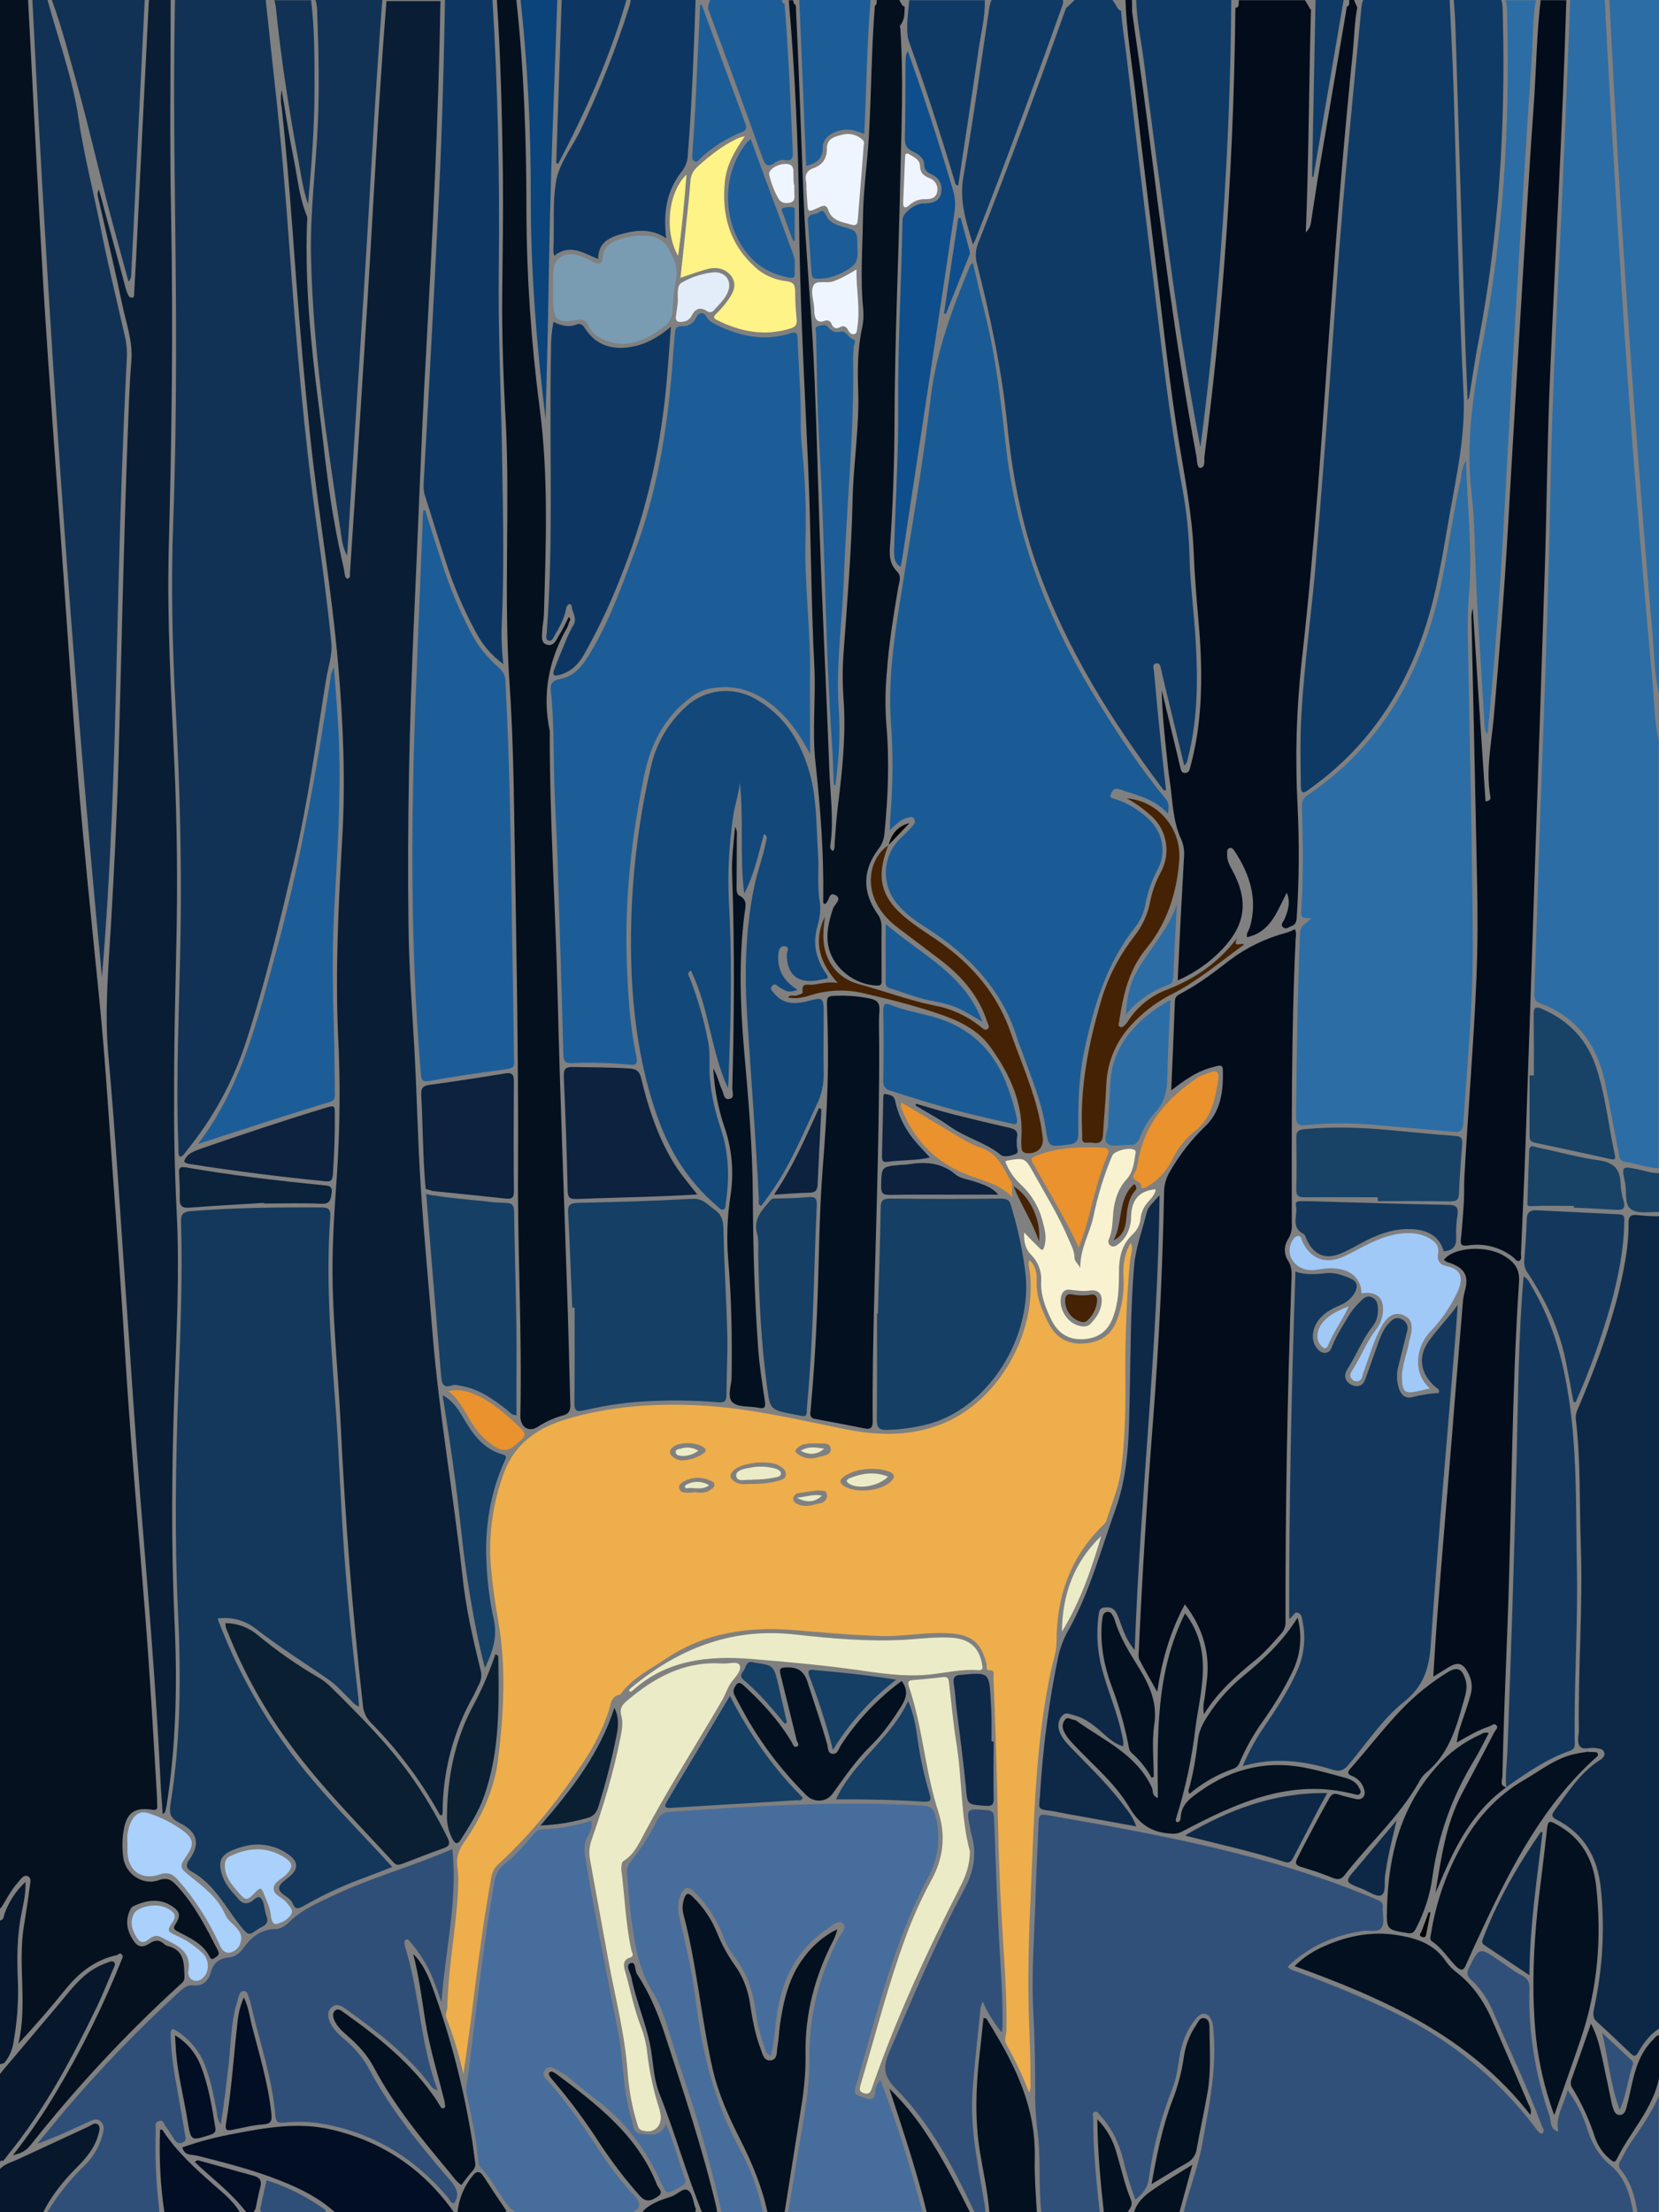 <?xml version="1.0" encoding="utf-8"?>
<!-- Generator: Adobe Illustrator 25.4.0, SVG Export Plug-In . SVG Version: 6.00 Build 0)  -->
<svg version="1.1" baseProfile="tiny" id="图层_1"
	 xmlns="http://www.w3.org/2000/svg" xmlns:xlink="http://www.w3.org/1999/xlink" x="0px" y="0px" viewBox="0 0 768 1024"
	 overflow="visible" xml:space="preserve">
<rect x="0" y="0" width="768" height="1024" fill="#808080" stroke="none"/>
<g>
	<path d="M768,970v-8l0,0V970L768,970z"/>
	<polygon points="427,1024 429,1024 429,1024 	"/>
	<path d="M768,541L768,541v2l0,0V541z"/>
	<path d="M456,1024h2l0,0H456L456,1024z"/>
	<path d="M480,1024.1h2c0,0,0,0,0-0.1L480,1024.1C480,1024,480,1024,480,1024.1z"/>
	<path d="M768,939.1L768,939.1v3l0,0V939.1z"/>
	<path d="M768,561L768,561v2l0,0V561z"/>
	<g id="live106m1">
		<path fill="#A0C9F8" d="M612.5,611.9c-3,3.5-3.4,8-1.3,10.6c1.2,1.5,2.7,2.6,3.7,0c2.4-6,6.4-11.1,9.5-17.8
			C619.5,606.6,615.5,608.4,612.5,611.9z"/>
		<path fill="#A0C9F8" d="M597.7,575.4c-2.4,5.5,1.3,11.4,7.7,12.4c2.7,0.4,5.3-0.3,8-0.6c10.3-1,16.7,3.5,16.9,11.5
			c7.4-1.3,11,2.5,9.7,10.1c-0.4,2.5-1.5,4.8-3.1,6.8c-4.3,5.6-6.8,12.2-10.5,18.1c-0.8,1.3-2.1,2.8-0.7,4.5
			c0.6,0.8,1.6,1.3,2.6,1.2c2.2-0.2,2.2-2.2,2.7-3.7c2.7-7.1,4.7-14.6,8.3-21.3c2.9-5.5,6.5-7.2,10.2-5.7c4,1.6,4.9,4.7,3.2,11
			c-0.1,0.3-0.2,0.6-0.3,0.9c-0.9,5.9-3.6,11.5-3.4,17.6s1.5,7,7.2,5.8c1.7-0.4,3.5-0.8,5.7-1.3c-4.8-4.5-6.1-9.8-5.1-15.8
			c0.7-4.1,2.7-7.9,5.7-10.9c4.6-4.9,8.4-10.4,11.4-16.3c4-7.8,3-12.2-4.5-13.7c-2.9-0.6-4.2-2.7-3.7-5.6c0.7-3.9-1.5-5.9-4.5-7.5
			c-2.7-1.4-5.6-2.1-8.7-2.1c-7.2-0.1-13.7,2.3-20,5.5c-3.9,1.9-7.6,4.2-11.6,5.8c-7.7,3.1-14.1,0.4-17.8-7c-0.6-1.1-0.6-3-2.2-3
			C599.3,572.3,598.4,573.9,597.7,575.4z"/>
	</g>
	<path d="M405,0h-2l0,0H405L405,0z"/>
	<path d="M368-0.1C368,0,368,0,368-0.1l2,0.1L368-0.1z"/>
	<polygon points="353.1,1024 355.1,1024 355.1,1024 	"/>
	<path d="M365.1,1024.1C365.1,1024,365.1,1024,365.1,1024.1l-2.1-0.1L365.1,1024.1z"/>
	<path d="M768,321L768,321v22l0,0V321z"/>
	<path d="M545.9,1024h2l0,0H545.9L545.9,1024z"/>
	<path d="M522,1024h3l0,0H522L522,1024z"/>
	<path fill="#1A5B95" d="M411.9,384.3c3.1-3,5.3-5.1,8.3-5.8c1.1-0.2,2.1-0.9,3,0.6c0.8,1.3,0.2,2.2-0.6,3.1
		c-1.8,1.9-3.6,3.9-5.6,5.7c-7.9,7.5-9.2,19.6-3.1,28.6c3.9,5.6,9.4,9.4,15,13C448.5,442.1,464,458,471,481c0.7,2.4,1.8,4.6,2.6,7
		c3.9,11.1,8.6,22,10.4,33.8c1.4,9.3,1.3,9.2,10.6,8c3.5-0.4,4.6-1.6,4.6-5.3c-0.2-13,0.1-25.9,2.9-38.8c4.4-20.5,10.3-40.3,23.8-57
		c2.3-3.1,3.8-6.7,4.4-10.5c1.1-5.6,3-10.9,5.7-15.9c3.9-7.5,2.4-16.6-3.6-22.5c-4.5-4.5-10-7.9-16-9.9c-1-0.3-2.8-0.4-2.3-1.9
		c0.5-1.3,1.2-3.3,3.5-2.8c1,0.2,1.9,0.5,2.8,0.9c7.3,2.3,14.8,4.3,20.3,10.6c0.2-2.6,0.7-4.8-0.9-6.7c-11.7-14.1-21.8-29.4-31.4-45
		c-22.5-36.1-37.6-74.8-42.6-117.3c-2.4-20.8-4.6-41.7-9.7-62.1c-2-7.9-3.8-15.7-5.7-23.9l0,0c-0.8,0.6-1.1,0.7-1.2,1
		c-8.3,20-15.8,39.9-18.4,61.8c-3.7,31.9-9.4,63.6-14.4,95.3c-2.8,18-5.2,36-4,54.2c1,13.6,1,27.3,0,41
		C412.1,377.7,412,380.5,411.9,384.3z"/>
	<path fill="#0E4E8C" d="M416.9,262.4c0.4-2.1,0.8-3.7,1-5.4c5.3-34.8,10.5-69.5,15.8-104.3c2.8-18.3,5.5-36.5,8.2-54.8
		c0.5-3.3,0.2-6.7-0.7-9.8c-5.3-17.8-10.9-35.6-17-53.2c-1.2-3.5-2.5-7.1-3.9-11.2c-1.4,2.2-1,3.9-1.1,5.4c-0.1,11.5,0,23-0.3,34.5
		c-0.1,3,0.5,5,3.4,6.4c2.5,1.2,5.4,2.9,5.5,5.9c0.1,3.1,1.5,3.9,3.8,5c3.4,1.6,4.7,4.8,4.1,8.3c-0.5,3.5-3.4,4.7-6.6,4.9
		c-0.8,0.1-1.7,0-2.5,0.1c-3.9,0.6-8.7,4.6-8.8,7.5c-0.5,28.6-2.2,57.2-2,85.9c0.2,22.5-1.3,44.9-1.9,67.4
		C414,257.7,413.8,260.4,416.9,262.4z"/>
	<path fill="#EEF5FE" d="M421,94.9c2-1.8,4.6-2.8,7.3-2.7c2.5,0.1,4.9-0.5,5.5-3.2c0.7-2.7-0.7-5.5-3.4-6.5
		c-2.8-1.1-4.4-2.4-4.5-5.7c-0.1-3.3-3.4-4.2-5.4-5.7c-1.6-0.2-1.5,0.8-1.5,1.6c-0.3,7-0.6,14-0.9,21C418,96.5,419.3,96.5,421,94.9z
		"/>
	<path fill="#0E4E8C" d="M437.9,145.3c3.6-9,7.2-18.1,10.8-27.1c0.3-0.6,0.3-1.3,0.2-1.9c-1.4-5.2-2.8-10.3-4.2-15.5l-1.1,0.1
		c-2.2,14.7-4.4,29.5-6.6,44.2L437.9,145.3z"/>
	<path fill="#2C6DA5" d="M521.2,469.7c5.4-6.8,12.3-11.2,20.2-14.1c1.5-0.6,1.6-1.8,1.7-3.2c0.5-11.3,1.1-22.6,1.7-33.8
		c-3.9,11.7-12.6,20.6-18.5,31C522.8,455.7,521.7,462.5,521.2,469.7z"/>
	<path fill="#7A9CB3" d="M299.4,109.1c-4.2-0.3-8.3,0.3-12.3,1.6c-4.3,1.4-7.9,3.4-8.1,8.8c-0.1,3-2,2.9-4.2,1.8
		c-2.7-1.3-5.3-2.8-8.3-3.4c-6-1.1-10.1,2-10.4,8.1c-0.1,2.7,0,5.3,0,8c0,2,0,4,0,6c0,7.8,2.4,9.8,10,8.2c2.9-0.6,5.2-0.5,6.4,2.8
		c1.2,2.9,3.7,4.7,6.5,6c10.5,4.7,19.4,0.9,27.8-5.3c2.8-1.8,4.6-4.9,4.6-8.3c0.1-4.7,0.6-9.3,1.5-13.9c1.1-5.4-0.9-9.8-3.3-14.2
		C307.6,111.6,303.7,109.2,299.4,109.1z"/>
	<path fill="#FDF386" d="M317.1,109.1c-0.7,6.4-1.3,12.8-2.1,19.5c4.4-1.5,8.3-2.9,12.3-4c4.9-1.4,9.2,0.1,11.5,3.6
		c2.5,4,0.5,7.4-1.7,10.6c-1.6,2.3-3.5,4.5-5.5,6.4c-1.2,1.2-1.6,2,0.2,2.9c11,5.5,22.2,7.7,34.3,3.9c2.1-0.7,2.9-1.8,2.7-4
		c-0.4-4.3-0.7-8.6-0.7-13c0-3-0.7-4.4-3.9-4.8c-5.3-0.6-10.4-2.7-14.4-6.3c-12-10.7-15.9-24.5-14.2-40.2c0.9-7.7,4.7-14.2,9.2-20.6
		c-1.3,0.2-2.6,0.6-3.8,1.2c-6.5,3.1-12.1,7.5-17.5,12.3c-2.5,2.2-3.7,4.2-3.9,7.5C319,92.6,317.9,100.8,317.1,109.1z"/>
	<path fill="#E3EDFA" d="M313,145.8L313,145.8c-0.7,3.5,1.4,3.5,3.8,3c1.5-0.3,2.7-1.3,3.4-2.7c1.5-3,3.7-4.2,6.9-2.2
		c1.3,0.9,2.5,0.8,3.5-0.4c2.2-2.5,4.7-4.8,6.1-7.8c2.6-5.4-0.7-10.2-6.8-9.6c-5.1,0.6-10,2.2-14.4,4.8c-2.8,1.7-1.2,6.8-1.9,10.4
		C313.4,142.8,313.2,144.3,313,145.8z"/>
	<path fill="#1C5D98" d="M345.9,65.8c-12.8,15.4-11.6,40.3,2.6,54.4c4.6,4.6,10.4,7.1,16.7,8.3c1.9,0.4,2.9,0.1,2.7-2.1
		c-0.2-2.8,0.5-5.6-0.6-8.4c-6.6-17.8-13.1-35.5-19.8-53.7C347,64.8,346.5,65.3,345.9,65.8z"/>
	<path fill="#FDF386" d="M313.9,118.4c1.8-12.6,2.9-24.9,3.9-37.6C309.3,89,307.4,107.2,313.9,118.4z"/>
	<path fill="#1C5D98" d="M255,320c1.4,12.6,1.2,25.2,1.5,37.9c0.2,12.6,1.1,25,1.5,37.4c1,31,2,61.9,2.8,92.9c0.1,3,0.8,4,4,3.9
		c8.8-0.4,17.7-0.1,26.5,0.7c3.2,0.4,4-0.3,3.3-3.7c-3-14.2-3.9-28.7-4.4-43.2c-1.1-29.4,2.1-58.5,8.1-87.3
		c3-14.3,9.3-26.6,21.2-35.6c3.1-2.4,6.7-4,10.6-4.5c11.4-1.8,20.6,2,28.9,9.1c6.8,5.9,11.6,13.1,16,21.3c0-12.6-0.1-25.3,0-37.9
		c0.2-20.7-2.7-41.2-2.1-61.9c0.3-11.3,0-22.7-0.9-33.9c-0.6-6.6-1.4-13.1-1.3-19.8c0.1-13-1-26-1.5-38.9c-0.1-2.8-1.2-2.9-3.3-2.2
		c-12,3.8-23.4,1.4-34.3-4c-1.7-0.9-3.4-1.6-4.5-3.6c-1.3-2.4-3.5-2.4-4.9,0.4c-1.1,2.5-3.7,4.1-6.5,3.9c-3-0.2-3.2,1.7-3.3,3.7
		c-0.5,5.5-0.9,11-1.3,16.4c-2.4,28.8-7,57-17.3,84.3c-6.2,16.5-12,33.1-21.4,48.2c-3.2,5.2-6.9,9.5-13.1,10.7
		C255.6,314.9,254.6,316.7,255,320z"/>
	<path fill="#2C6DA5" d="M601.8,431.9c-1.1,28.3-1.6,56.6-1.8,84.9c0,3.8,1.2,4.3,4.6,4c10.9-1.1,22-1.1,32.9,0
		c11.8,1.1,23.5,2,35.3,3.1c3,0.3,4.3-0.3,4.6-3.8c1.9-27.8,4.5-55.5,4.4-83.3c-0.2-46.1-1.5-92.2-2.2-138.4
		c-0.3-7.3-0.2-14.5,0.3-21.8c2-20.9-0.7-41.7-1.2-63.6c-2.1,3.6-2,6.6-2.6,9.5c-4.5,20-6.5,40.4-11.9,60.2
		c-9.8,35.4-28.2,64.8-59.1,85.5c-2.4,1.6-2.5,3.6-2.4,6c0.5,15.3,0.7,30.6-0.2,46c-0.3,4.8-0.3,4.8,4.5,4.8
		C605.1,427.5,602,428.1,601.8,431.9z"/>
	<path fill="#13487A" d="M378.7,395.3c-0.9-13.4-0.4-26.8-4.6-39.9c-4.4-13.8-11.9-24.9-24.6-32c-10.3-5.8-23.1-4.4-31.8,3.6
		c-8.5,7.6-14.3,17.8-16.6,29c-7.1,31-10,62.9-8.7,94.7c1,22.4,4.3,44.4,11.7,65.6c5.7,16.4,14.5,30.6,27.8,41.9
		c0.9,0.7,1.7,2,2.9,1.7s1-1.9,1.2-3.1c1.8-12,1.4-23.9-2.7-35.5c-2.3-7-3.9-14.1-4.6-21.4c-0.7-5.8,0.3-11.7-0.8-17.3
		c-1.9-10.1-4.8-20.1-8.5-29.7c-0.4-1-1.8-2.3,0.4-3.7c8.5,17.3,9.2,37.1,17.2,54.5c0.4-3.9,0.3-7.7,0.5-11.5
		c1-25.1,1.3-50.3-0.1-75.4c-0.6-13,0.1-26,2-38.9c0.7-5.2,2.6-10.2,3.1-15.6c1.8,17.1-0.1,34.2,2,51.3c4.7-8.7,6.5-18.2,9.2-27.6
		c2,1.3,1.1,2.5,0.9,3.5c-1.2,6.7-3.8,13.1-5.2,19.8c-4.4,20.3-4.8,41-3.5,61.6c1.8,28.1,4,56.2,5.4,84.3c0,1-0.6,2.4,1.1,3
		c1.1-1.5,2.2-2.9,3.2-4.4c9.7-13.1,15.7-28.1,22.6-42.7c2.2-4.5,3.2-9.5,3.1-14.5c-0.2-9,0-18,0-27c0-8.1-0.1-8.1-7.8-6.1
		c-5.9,1.5-11.3,1.2-15.4-4c-0.8-1-2-2-0.5-3.3c1.3-1.2,2,0,2.9,0.6c4.1,2.5,4.4,2.6,8.6,1.5c-0.6-0.5-1-0.9-1.6-1.3
		c-5.1-3.7-7.7-8.6-7.2-15c0.1-2,0.6-4.1,2.8-4c2.9,0.1,1.1,2.6,1.1,3.8c0.1,9,4.7,13.3,13.6,12.1c1.8-0.3,3.5-0.7,5.3-1
		c0.2-1.5-0.8-2.3-1.4-3.3c-4-6.2-5.4-12.8-3.5-20c1.1-4,1.9-7.8,1.3-12.2C378.2,410.1,379.2,402.6,378.7,395.3z"/>
	<path fill="#1A5B95" d="M430,463c5.2,1,10.5,2,15.2,4.5c3,1.5,5.8,3.3,9.6,5.5c-8.3-22.3-28.4-31.1-44.8-45.3c0,9.8,0,18.6,0,27.3
		c0,1.8,1.1,2.2,2.4,2.6C418.2,459.3,423.9,461.8,430,463z"/>
	<path fill="#1C5D98" d="M362.4,96.3c-1.1,0.5-0.2,1.8,0.1,2.6c1.5,4.2,3,8.3,4.6,12.5l0.8,0.1c0-4.5,0-8.9,0-13.4
		c0-0.9,0.3-2.2-1.2-2.2C365.3,95.7,363.8,95.9,362.4,96.3z"/>
	<path fill="#442203" d="M498.7,611.2c1.6,0.7,3.3,1.4,4.7,0c2.6-2.3,4.2-5.6,4.5-9.1c0.1-1.8-0.7-3.3-3-2.8
		c-2.9,0.5-5.9,0.4-8.9-0.2l0,0c-1.8-0.3-2.8,0.5-2.9,2.4C492.9,605.6,495.1,609.4,498.7,611.2z"/>
	<path fill="#F9F2D0" d="M486.8,611.1c2.9,5.9,7.7,9.1,14.4,8.8s11.5-3.3,14-10c2.6-6.9,2.8-13.9,2.8-21.1c0-6.4,1.1-12.5,6.2-17.3
		c2.1-1.9,3.5-4.5,3.8-7.4c0.3-3,1.6-5.8,3.7-8c1.4-1.6,3-3.2,3.3-5.6l0,0c-8.5,0.7-11.3,5.8-11.4,13.2c0,1.3-0.2,2.7-0.6,4
		c-0.8,3.4-2.8,6.5-5.7,8.5c-1,0.7-2,1.2-3.2,0.4c-1-0.7-1.3-2.1-0.7-3.1c1.7-4.1,1.6-8.5,2-12.7c0.6-5.6,2.3-10.7,6.2-15
		c2.9-3.2,3.4-7.5,4-11.6c0.1-0.6,0.4-1.2-0.3-1.8c-2-1.6-9.3,0.2-10.4,2.5c-3.9,9.2-6.8,18.8-8.8,28.6c-1.6,7.5-6.1,14.2-6,23.5
		c-1.1-2.4-2.7-3-2.7-4.9c0-2.9-1.4-5.5-2.5-8c-4.5-10.8-10.6-20.7-16.3-30.9c-4.1-7.4-4.2-7.4-12.7-5.9c-0.1,0-0.2,0.2-0.5,0.4
		c1.6,4.2,4.1,7.9,7.5,10.9c4.7,4.5,8.1,10.2,9.7,16.5c1,3.8,2.1,7.5,0.9,11.7c-0.6,2.2-1,2.1-2.3,0.9c-2.3-2.2-4.5-4.5-7.1-7.2
		c-0.2,4.5,0.7,7.8,3.3,10.4c3.1,3.1,4.8,7.4,4.6,11.8C481.6,599.3,483.9,605.2,486.8,611.1z M491.1,600.8c0.4-2.8,1.9-4.1,4.1-3.8
		c3.5,0.4,6.2,0.8,9.1,0.4c4-0.6,6,1.3,5.7,5.3s-2.4,7.2-5.1,10c-1.5,1.6-3.6,1.5-5.6,0.9C494.1,612.2,490.3,606.2,491.1,600.8z"/>
	<path fill="#02101F" d="M527.7,772.8c-4.5-7.4-9.3-14.6-11.7-23.1c-0.3-0.8-0.6-1.5-1.1-2.2c-0.4-1-1.4-1.5-2.4-1.4
		c-1,0.2-1.8,1-2,2c-0.2,1.3-0.4,2.6-0.5,4c-0.6,9.8,1.2,19.2,4.6,28.4c3.3,8.7,5.9,17.7,7.7,26.8c0.3,1.4,0.3,3,1.6,4.1
		c3.7,3.3,6.9,7.2,9.2,11.5l1-0.4c0-8-0.9-16.1,0.2-23.9C535.9,788.8,532.5,780.8,527.7,772.8z"/>
	<path fill="#153F65" d="M410.7,661.9c6.1-0.2,12.3-1,18.2-2.5c28.1-6.9,50-40.5,45.6-71.8c-1.4-10.2-3.6-20.3-6.7-30.2
		c-0.5-1.8-1.9-2.6-4.2-2.6c-17.1,0.2-34.3,0.2-51.4,0c-3.5,0-4.5,0.9-4.5,4.4c-0.3,16.3-0.8,32.6-1.3,48.9l0,0H406
		c0,16.3,0.1,32.6-0.1,48.9C405.9,661,407.1,662,410.7,661.9z"/>
	<path fill="#020C1A" d="M595.3,431.8c-9.3,2.5-18.1,6.7-25.8,12.5c-7.4,5.7-14.8,11.4-23.1,15.7c-1.3,0.7-2.4,1.4-2.5,3.3
		c-0.5,13.8-1.1,27.6-1.7,41.4c5.8-4.4,11.1-8.3,17.7-10.3c6.6-1.9,6.3-2,6.2,4.7c-0.1,8.5-2,16.4-8.2,22.3
		c-6.4,6.1-11.8,13.1-16.2,20.7c-1.7,2.8-2.7,5.9-2.8,9.2c-0.7,35.8-2.4,71.6-5.2,107.3c-2.7,35-4.9,70.1-6.5,105.3
		c-0.1,1.5-0.3,3.2,0.3,4.4c2.5,4.8,5.2,9.5,8.2,14.8c2.2-14.4,5.9-27.7,12.8-40.5c8.6,11.2,12,23.3,10,36.8
		c-0.3,2.2-0.5,4.3-0.8,6.4c-0.6,2.5-0.8,5.1-0.4,7.7c6.8-10.8,15.3-18.1,24.1-25.3c4.3-3.5,7.8-7.7,11.5-11.8
		c1.5-1.6,2.3-3.7,2.2-5.8c-0.1-53.2,0.9-106.3,2.8-159.4c0.1-2.7,0-5.1-1.6-7.6c-2-3-2-7,0-10c1.3-2.1,1.9-4.6,1.7-7
		c0-44-0.3-88,1.8-132c0.1-1.4,0.5-2.9-0.4-4.5C598.1,430.8,596.7,431.4,595.3,431.8z"/>
	<path fill="#02101F" d="M407,483.9c0-5.3-0.3-10.7,0.1-16c0.3-4-1.5-5.2-4.9-5.8c-4.6-0.9-9.2-1.3-13.9-1.2
		c-5.5,0.1-5.6,0.1-5.4,5.5c0.4,12.1,0.6,24.3,0.2,36.4c-0.4,12.4-1.2,24.9-2.2,37.4c-1.8,22.6-1.7,45.3-2.7,67.9
		c-0.6,14.8-1.6,29.6-2.9,44.4c-0.2,1.8-0.7,3.8,2,4.3c7.7,1.4,15.4,2.9,23,4.4c2.9,0.6,3.7-0.5,3.7-3.4c-0.1-9.3,0-18.7,0.1-28
		C404.9,581.1,407.1,532.5,407,483.9z"/>
	<path fill="#0C223E" d="M378.5,548.2c0.5-11.3,1.1-22.5,1.7-33.8c0-0.6,0.2-1.4-1.1-1.4c-6.1,13.3-11.8,26.8-20.8,40
		c6.2-0.4,11.2-0.8,16.1-0.9C377.4,552.1,378.4,551.1,378.5,548.2z"/>
	<path fill="#153F65" d="M367,654.6c7.5,1.5,6.1,1.8,6.7-4.8c1.6-17.4,2.4-34.9,3-52.3c0.4-13.1,0.8-26.3,1.4-39.4
		c0.1-2.9-0.3-4.3-3.7-4c-5.3,0.5-10.6,0.6-15.9,0.7c-0.8,0-1.6,0.3-2,1c-3.8,4.4-7.9,8.5-6,15.3c0.8,3,0.5,6.3,0.5,9.5
		c0.4,20.5,1.3,40.9,4.1,61.2C356.5,652.3,356.3,652.5,367,654.6z"/>
	<path fill="#02101F" d="M339.1,649.1c2.5,2.4,7.8,1.7,11.9,2.5c2.7,0.6,3.5,0.1,3.1-2.9c-1.2-8.1-2.5-16.1-3.1-24.3
		c-1.7-23.5-2.4-47.1-2.5-70.7c-0.1-22.8-2.1-45.6-4.1-68.3c-1.8-20.9-2.4-41.9,0.3-62.8c0.4-2.9,1.5-6-2.4-8
		c-1.6-0.8-1.3-3.6-1.3-5.6c0-7,0.1-14,0.1-21c0-1.5,0.4-3.1-0.8-5.3c-0.7,7.6-1.6,14.4-1.4,21.2c1.2,33.3,1,66.6,0.1,99.9
		c0,1.7,1.1,4.2-1,4.8c-3.1,0.9-2.9-2.5-3.8-4.2c-1.4-2.9-1.9-6.3-4-9.8c0.5,9.3,2.2,18.4,5.2,27.2c3.5,10.1,4.4,20.9,2.8,31.5
		c-1.6,10.2-1.9,20.6-1,30.9c1.5,17.6,1.7,35.2,1.5,52.9C338.7,641.2,336.4,646.6,339.1,649.1z"/>
	<path fill="#14385D" d="M617,819.2c3.6,1.1,5.4,0,7.5-2.6c8.3-9.8,15.4-20.8,25.4-28.8c9.3-7.4,11.8-15.8,12.5-27.2
		c3.2-46.7,7.4-93.3,11.2-139.9c0.5-5.5,0.8-11.1,1.2-16.7c-4.2,6-9.3,11-13.4,16.8c-5.2,7.3-3.8,15.3,3.1,21.2
		c0.8,0.7,2.2,1.1,1.5,2.8c-4,0.2-7.9,0.8-11.7,1.8c-3.3,1-5.4-0.5-6.6-3.6c-1.2-3.5-1.3-7.3-0.3-10.8c1.3-5.3,2.7-10.6,4-16
		c0.7-2.2-0.3-4.5-2.4-5.5c-2.1-1.2-3.9-0.4-5.4,1.1c-2.6,2.5-4.1,5.7-5.3,9c-2,5.6-4,11.2-6,16.9c-0.7,2-1.6,3.8-4,3.9
		c-2,0.1-4-1-5-2.7c-1.3-2.2-0.2-4.2,1-6c3.8-6.1,6.4-12.8,10.8-18.5c1.5-1.8,2.5-4,2.7-6.4c0.2-2.9,0.3-6.1-2.7-7.5
		c-2.8-1.3-4.6,1.2-6.3,2.9c-1.8,1.8-3.3,3.7-4.6,5.9c-2.6,4.5-5.5,8.7-7.4,13.6c-0.6,1.6-1.3,3.2-3.3,3.3s-3.4-1.3-4.4-2.9
		c-2.4-3.6-1.5-9.3,2.2-13.3c2.5-2.8,5.8-4.4,9.2-5.9c2.8-1.1,5.2-3.2,6.7-5.8c1.5-2.8,1.2-5.2-2-6.5c-3.5-1.5-7.3-2.9-11.1-2.5
		c-4.7,0.5-9.4,1-14.4-0.7c-1.8,53.8-3,107.1-2.9,160.7c2-0.9,2.2-3.4,4-2.8s1.9,2.5,2.2,4.1c1.7,8.1,0.6,16.5-3,23.9
		c-3.9,8.5-9,16.3-14.2,24c-4.2,5.9-7.7,12.3-10.5,19C590.1,813.2,603.7,815.1,617,819.2z"/>
	<path d="M657.9,894.3c-0.4,1-1.2,1.5,0.2,2.2c1.2,0.5,1.9,0.2,2.1-1c0.7-3.4,1.3-6.8,2-10.2l0,0l-0.8-0.2
		C660.2,888.1,659.2,891.3,657.9,894.3z"/>
	<path fill="#020C1A" d="M697.9,751.3c2-52.6,1.8-105.3,5.3-157.8c0.4-6.1-2.1-9.2-6.6-12c-8.8-5.5-24-4-28.1,1.6
		c0.7,1.1,1.9,1.2,3,1.6c6.6,2.4,8.5,6,6.7,12.6c-0.4,1.4-0.7,2.9-0.9,4.4c-1.7,20.9-3.5,41.8-5.1,62.7c-2.2,26.9-4.5,53.8-6.6,80.7
		c-0.8,10-1.4,20.1-2.1,31l6.5-4c5.1-3.2,7.3-2.5,10,3c1.4,2.9,1.7,6.2,0.8,9.3c-0.8,3-1.8,6-2.8,9c-1.4,4.2-3.1,8.3-3.6,13.2
		c5.2-3,9.9-5.8,15.1-7.5c1-0.3,2.1-1.7,3.2-0.5s-0.3,2.1-0.8,3c-4.9,9.4-9.9,18.9-14.9,28.2c-7.8,14.5-9.8,30.5-12.5,46.3
		c1.8-3.6,3.1-7.3,4.8-10.9c6.5-14.7,14.6-28.3,28-37.9c-3.2-0.6-1.9-3.3-1.8-5.1C696,798.6,697,775,697.9,751.3z"/>
	<path fill="#194267" d="M673.7,525.8c-9.8-0.7-19.5-1.7-29.3-2.6c-13.6-1.3-27.2-1.8-40.8-0.5c-2.8,0.3-3.6,1.2-3.5,4
		c0.1,7.8,0.2,15.6,0,23.5c-0.1,2.9,0.6,4.1,3.8,4c11.2-0.1,22.6,0,33.9,0l0,0v1.8c11.1,0,22.3-0.1,33.4,0.1c2.9,0,4.1-0.5,4.2-3.7
		c0.3-7.6,0.9-15.3,1.5-22.9C677.1,526.7,676.3,526,673.7,525.8z"/>
	<g id="live106m2">
		<path fill="#AAD0FC" d="M73.8,867.7c3.7-1.3,6.1-0.4,8.6,2.5c7.9,9,14.4,19.2,19.3,30.1c0.9,2.1,2.3,4,4.8,3.5
			c2.3-0.5,4.2-2.2,4.8-4.5c1-2.8,0-4.8-1.7-6.8s-4.2-3.7-5.2-6c-3.5-8.1-10.1-13-16.6-18.2c-4.7-3.7-4.8-4.4-1.4-9.3
			s3.4-7.7-1.4-11.4c-4.8-3.5-10.2-6.3-15.9-8.2c-3.9-1.4-6.6,0.2-8.5,4c-1.3,2.9-1.9,6.1-1.6,9.3c0,2.1,0,3.3,0,4.5
			C59.2,865.9,65.5,870.5,73.8,867.7z"/>
		<path fill="#AAD0FC" d="M132.4,867.8c3.5-3.6,3.3-5.5-1-8.2c-8.1-5-16.4-4.4-24.7-0.5c-2.2,1-2.7,2.8-2.6,4.9
			c0.2,4.6,2.8,8,5.7,11.3c4,4.7,4.3,4.9,8.7,0.3c2.1-2.2,2.7-1.5,3.6,0.9c1.3,3.4,3,6.6,3.3,10.4c0.1,1.7,1,4,2.5,3.7
			c2.6-0.6,5.5-2.1,6.9-4.5c1.2-2.2-1-3.9-2.3-5.6c-1.8-2.3-5.8-3.2-5.8-6.3S130.4,869.8,132.4,867.8z"/>
		<path fill="#AAD0FC" d="M89.9,916.8c2.1,0.5,3.8-0.7,5.1-2.5c2-2.9,1.6-7.7-1.5-10.5c-3.4-3.2-7.3-5.8-11.5-7.7
			c-4.4-1.9-4.9-2.4-2.1-6.4c1.9-2.7,1-4.2-1.3-5.7c-2-1.3-4.3-2-6.7-2c-4.6,0-9,1.7-10.1,4.2c-1.8,3.9-0.5,7.5,1.6,10.8
			c1.3,2,2.8,2.7,5,1c1.7-1.4,3.8-2.6,6-1.4c6.3,3.5,14.5,5.7,12.8,15.8C86.8,914.4,88,916.3,89.9,916.8z"/>
	</g>
	<path fill="#02101F" d="M600.7,748.8c-6.9,11-15.6,19.2-24.9,26.8c-6.5,5.3-12.1,11.5-16.6,18.5c-2.4,3.6-4.3,7.3-4.7,11.9
		c-0.8,7.1-2,14.2-3.8,21.1c-0.2,1-1.1,2,0,3.2c6-5.1,12.9-9,20.3-11.6c1.4-0.5,2.5-1.6,2.9-3c2.9-6.7,6.5-13.1,10.8-19.1
		c5.1-7.2,9.7-14.7,13.5-22.6C602.1,766.2,603,757.3,600.7,748.8z"/>
	<path fill="#02101F" d="M682.2,815.2c2.5-4.1,4.6-8.5,7-13c-1.2-0.4-2.5-0.2-3.5,0.5c-8.1,3.6-15.3,8.9-21.1,15.6
		c-16.4,18.6-21.9,41-22.5,65c-0.3,10-0.2,9.9,9.6,11.5c2,0.3,2.8-0.2,3.7-2c4-7.6,6.7-15.9,7.8-24.5
		C665.8,849.5,672.3,831.5,682.2,815.2z"/>
	<path fill="#14385D" d="M603.5,571.2c0.7,0.4,1,1.7,1.4,2.6c3.4,7.3,8.9,9.5,16.3,6.2c3.8-1.6,7.4-3.8,11.1-5.7
		c6.9-3.5,14.2-5.9,22-5.3c7.6,0.5,12.4,4.1,14,10.2c5-0.3,6.1-3.1,5.8-7.2c-0.1-3.2,0.1-6.3,0.6-9.5c0.6-3.8-0.7-4.8-4.5-4.8
		c-20.3-0.4-40.6-1-61-1.6c-2.3-0.1-4.7-0.1-7-0.1c-1.3,0-2.6,0.2-2.3,1.8C601,562.3,597.2,568.1,603.5,571.2z"/>
	<path fill="#EEAE4B" d="M486.1,775.3c1-5.2,3-10.3,3-15.5c0-20.2,6-38,20.3-52.6c1-1,2.4-2.1,2.8-3.4c2.4-7.6,5.6-15.1,6.7-22.8
		c1.8-13,2.1-26.2,2.1-39.4c-0.3-19,0.4-38,2-56.9c0.1-1.5,0.5-3,0.7-4.4s0.8-3-0.3-4.9c-3,5.2-3.6,10.4-3.3,15.8
		c0.4,7-0.7,14-3.3,20.5c-2.8,6.9-8.3,9.8-15.2,10.2c-7.2,0.5-12.6-2.6-16-9c-3.2-6.2-6-12.6-5.7-19.9c0.2-3.4-0.4-7-3.3-9.7
		c-0.9,1.9-0.1,3.4,0.1,5c3.6,28.2-14,59.5-39.4,70.3c-14.9,6.3-30.1,6.1-45.6,3c-22.7-4.5-45.2-10-68.5-11.1
		c-20.8-1-41.3,0.5-61.3,6.5c-13,3.9-23.6,11.3-28.5,24.5c-5.3,14.1-7.4,29.2-6.1,44.2c0.7,8.1,1.9,16.2,3.3,24.3
		c3.8,21.4,2.6,42.9,0,64.2c-1.7,14.1-7.6,26.8-15.7,38.5c-2.4,3.4-3.8,7-3.2,11.2c0.9,6.3,0.3,12.6-0.2,18.9
		c-1.4,15.4-4.1,30.7-4.4,46.2c0,1.8-1.2,3.3-0.4,5.3c3.3,8.4,5.9,17,7.8,25.8c2.1-13.7,3.8-27.3,5.5-41c2.1-16.7,4.4-33.3,7.4-49.9
		c0.3-2.3,1.3-4.4,3-6c16.3-14.9,29.8-32.2,41.8-50.8c3.8-6.2,7-12.9,9.4-19.8c1.2-3.2,0.8-7.5,5.6-8.2c5.2-7.5,13.3-11.4,20.6-16.3
		c18.5-12.6,39-15.3,60.6-13.5c13.3,1.1,26.5,2.3,39.9,2.7c10.4,0.2,20.6-1.9,30.9-1.3c10.5,0.6,15.1,4.2,17.5,14.3
		c0.2,1-0.4,2.9,1.1,2.8c3.1-0.1,2,2.1,2.1,3.4c0.4,9.2,0.7,18.3,1,27.5c1,27.3,1.1,54.7,2.7,81.9c1,18,2.6,35.9,2.3,53.9
		c0,2.1-1.2,4.2-0.1,6.3c4,7.2,7.6,14.7,10.6,22.5c1-2.2,0.6-3.8,0.6-5.4c0.2-12.5-0.7-25-0.9-37.5c-0.4-26,1.3-52,2.3-77.9
		C479.5,823.5,481.2,799.2,486.1,775.3z M312.1,669.4c3.2-2,10.3-1.8,13.4,0.4c1.5,1,1.6,2,0.1,3c-3.1,2.1-6.7,3.2-10.4,3.2
		c-1.1-0.2-2.2-0.6-3.1-1.2C309.5,673.2,309.5,671.1,312.1,669.4z M328.8,689.7c-2.2,1.5-4.7,1.4-6.9,1l-2.2,0.2
		c-2.2,0.1-4.9,0.4-5.3-2.2c-0.3-2.1,2.1-3,4-3.8c3.3-1.3,6.9-1.1,10.1,0.3c0.9,0.4,2,0.7,2.2,1.8
		C330.9,688.4,329.7,689,328.8,689.7z M360.2,685.5c-3.9,1-7.8,1.4-11.8,1.4c-2.8-0.1-5.6,0.7-8.2-1s-2.7-3.4-0.4-5.5
		c4-3.5,16.4-4.7,20.9-2c1.5,0.9,3.2,2.1,3.1,4.2C363.7,684.6,361.8,685,360.2,685.5z M379.9,695.8h-0.1c-3.3,0.7-6.7,2.1-10.2,0.6
		c-1.2-0.5-2.5-1.2-2.4-2.8c0.2-1.4,1.3-2.4,2.7-2.5c2.9-0.5,5.9-0.9,8.5-1.2c1.9,0.2,4-0.4,4.4,1.8
		C383.1,693.7,381.8,695.5,379.9,695.8z M378.4,674.6c-3.4,1.1-7.1,0.3-9.7-2.1c-0.5-0.4-0.6-1.1-0.2-1.6l0.1-0.1
		c2.4-2.8,5.8-2.7,9.4-2.7c2.2,0.4,6.3-1,6.6,2.7C384.8,673.6,380.8,673.9,378.4,674.6z M412.5,685.7c-4.5,4.5-16.2,5.7-21.7,2.2
		c-3.2-2-1.3-3.7,0.6-4.9c3.8-2.4,8-3,12.4-3.1c2.7,0,5.3,0.4,7.9,1.3C414.3,682.2,414.4,683.8,412.5,685.7z"/>
	<path fill="#1A5B95" d="M412.6,505c11.2,3.6,22.5,7.1,33.9,10c7.1,1.8,14.2,3.4,21.4,5c1.3,0.3,3.2,1.3,2.9-2l0,0
		c-1.1-5.2-2.6-10.3-4.5-15.3c-5.2-14.1-14.2-24.4-28.5-30.1c-8.3-3.3-17.2-4-25.3-7.4c-2.9-1.2-3.6-0.4-3.6,2.6
		c0.2,10.8,0.2,21.6,0,32.5C408.8,503.3,410.2,504.3,412.6,505z"/>
	<path fill="#EEF5FE" d="M367.5,85.4c-0.2-1.8-0.2-3.7-0.2-5.5c0.2-3.1-1.3-4.2-4.2-4c-3.6,0.2-7.6,2.8-7,5
		c0.9,3.9,2.3,7.6,4.3,11.1c1.1,1.9,3.2,2.3,5.3,1.8c2.5-0.6,2.1-2.6,2-4.4c0-1.3,0-2.7,0-4H367.5z"/>
	<path fill="#EBECC7" d="M393.7,684.1c-1.2,0.5-2.8,1.3-0.6,2.7c4.4,2.8,13.7,1.1,18-3.3l0,0C405,681.1,399.3,681.9,393.7,684.1z"/>
	<path fill="#EBECC7" d="M288.5,861.5c5-3,7.3-8.2,9.8-12.9c11.2-21,24-41,36-61.6c1.7-2.9,2.5-6.2,4.7-8.9c1.7-2.1,4.5-5.2,3.4-7.3
		s-5.1-0.5-7.8-0.8c-0.3,0-0.6,0-1,0c-17.1-1-30.8,6.6-43.4,17.3c-2.4,2-3.5,3.9-2.5,7.2c0.8,3,0.2,6.2-0.4,9.4
		c-3.2,16.4-8,32.2-13.5,48c-1,2.8-1.2,5.8-0.7,8.7l8.5,46.6c3.2,17.5,7.8,34.7,9,52.6c0.6,7.8,2,15.5,4.3,23c0.4,1.2,0.5,2.6,2,3.2
		c5.4,2,9.7-1.5,8.9-7.1c-0.2-1.1-0.4-2.3-0.8-3.4c-2.6-8.2-4.4-16.7-5.4-25.3c-0.4-4.1-1.4-8.2-2.9-12.1
		c-3.3-8.4-4.9-17.3-7.4-25.9c-0.7-2.5-1-5,2.4-6.1c2.1-0.7,0.9-2.2,0.6-3.3c-2.7-12.4-3.1-25.1-4.7-37.6
		C287.6,863.9,287.8,861.9,288.5,861.5z"/>
	<path fill="#EBECC7" d="M430.5,775.1c7.4-0.8,14.8-2.6,22.3-2c2.5,0.2,2.1-1.4,1.8-2.9c-1.3-7.5-5.8-11.5-13.7-12.1
		c-7.2-0.5-14.3,0.4-21.4,0.9c-17.2,1-34.3-0.5-51.3-2.4c-28-3.2-52.1,5.6-73.7,22.8c-1.2,0.9-2.3,1.9-3.4,2.9l0.6,0.8
		c0.4-0.1,0.9-0.3,1.2-0.6c15.7-14.3,35.5-16.2,54.8-14.6c18.5,1.5,37.1,3.2,55.5,6C412.3,775.1,421.3,776.1,430.5,775.1z"/>
	<path fill="#153F65" d="M374.7,776c4.3,11.1,7.9,22.4,10.9,34c7.7-12.6,17.6-23.6,29.3-32.5c-13.2-2.1-25.3-3.4-37.5-4.4
		C375.1,772.8,373.4,772.6,374.7,776z"/>
	<path fill="#153F65" d="M348.3,769.4c-2.9-0.6-2.9,2.2-3.9,3.7c-0.8,1.2-2.3,2.7-0.4,4.3c7.2,6,13.3,13.2,19.3,20.5l0,0l1-0.6
		c-1.3-5.8-2.7-11.6-4-17.4c-2.1-9-2.1-9-11.1-10.3C349,769.5,348.7,769.4,348.3,769.4z"/>
	<path fill="#153F65" d="M311.2,836.8c19.3-1.2,38.5-2.3,57.8-3.5c0.9,0,2.1,0.4,2.6-1.2C358,818.5,347,802.8,337.9,785
		c-9.9,16.7-19.4,32.6-29,48.6C306.9,836.9,308.4,837,311.2,836.8z"/>
	<path fill="#EBECC7" d="M370.7,671.5c4.4,2.4,7.7,1.6,10.9-0.9C378.1,670.1,374.7,669.2,370.7,671.5z"/>
	<path fill="#0A1F32" d="M250.2,845c7.4-0.3,14.7-1.5,21.8-3.5c2.8-0.8,4-2.3,4.9-4.9c3.5-11.1,6.4-22.4,8.6-33.8
		c0.8-3.9,1.1-7.9-1.1-12.3l0,0C277.7,811.5,264.8,828.1,250.2,845z"/>
	<path fill="#02101F" d="M719.5,979.1c4.3-12.4,8.5-24,12.4-35.6c7.7-23,9.7-46.5,7-70.5c-1.3-11.9-6.4-21.6-17.1-27.8
		c-5-2.9-5.2-2.8-5.8,2.8c-0.8,7.1-1.6,14.2-2.5,21.3c-3.2,24.3-4.9,48.8-2.5,73.3C712.3,955,715.2,967.3,719.5,979.1z"/>
	<path fill="#0D2846" d="M713.2,848.1c-10.7,15.5-20,31.7-26.7,49.3c-0.5,1.3-0.6,2.2,0.7,3c6.7,4.5,13.4,8.9,20.8,13.9
		c0.2-22.8,3.5-44.5,6.1-66.2C713.5,848.1,713.3,848,713.2,848.1z"/>
	<path fill="#02101F" d="M735.4,810.8c-1.8,0.3-3.6,0.5-5.4,0.9c-9.3,1.7-16.5,7.6-24.4,12.2c-12.3,7.1-21.5,17.2-28.4,29.4
		c-7.4,12.9-12.4,26.9-14.7,41.6c-0.2,1.3-0.9,2.8,0.4,3.7c4.7,3.1,7.5,8,11.4,11.8c2,1.9,3.2,1.8,4.3-0.8
		c2.6-5.9,5.3-11.8,8.1-17.7c13.4-28.7,28-56.6,51.9-78.2c0.6-0.5,1.5-1,1-2c-0.3-0.8-1.1-0.6-1.7-0.7c-0.9-0.1-1.7,0-2.5,0l0,0
		L735.4,810.8L735.4,810.8z"/>
	<path fill="#020C1A" d="M704.7,132.2c-2.2,37.2-4.5,74.5-6.6,111.8c-1.7,29.5-4,58.8-6.6,88.2c-1.1,12.1-3.7,24.1-1.6,36.3
		c0.1,0.8,0.5,2.1-2.2,2.5c-2-29.9-4-59.7-5.9-89.4c-0.5,1.6-0.7,3.3-0.6,5c0.9,40.7,1.8,81.3,2.6,122c0.3,14.7,0.3,29.3-0.3,44
		c-1.3,30.8-3.9,61.5-5.6,92.3c-0.2,4.3,0,8.6-0.3,12.8c-0.4,5.2-0.7,10.5-1.3,15.8c-0.3,2.5,0.2,3.4,3.2,3
		c7.5-1.2,15.2,0.8,21.2,5.6c0.8,0.7,1.6,2.2,2.8,1.4c1-0.7,0.6-2.1,0.6-3.2c0.7-16.8,1.5-33.6,2.1-50.5c1.5-43.3,3-86.6,4.4-129.9
		c1.6-46.1,3.1-92.3,4.6-138.4c0.9-29.5,1.1-59,2.4-88.5c2.5-57.7,5.8-115.2,7.5-172.9h-11.9c-1.7,14.7-2,29.6-2.9,44.4
		C708.2,73.6,706.5,102.9,704.7,132.2z"/>
	<path fill="#EBECC7" d="M323.3,671.5c-2.5-1.5-5.5-1.9-8.3-0.9c-0.9,0.2-2.3,0.3-2.2,1.6c0.1,1.4,1.5,1.6,2.6,1.7
		C318.2,674.1,321.1,673.2,323.3,671.5z"/>
	<path fill="#EBECC7" d="M358.9,679.8c-3.8-1.1-7.9-1.2-11.7-0.4c-2.5,0.4-6.5,1.1-6.4,3.6c0.3,3.3,4.2,1.7,6.6,2c0.3,0,0.6,0,1-0.1
		l0,0c3.5,0,6.9-0.3,10.3-1c1.1-0.2,2.6-0.4,2.8-1.6C361.7,680.9,360.2,680.2,358.9,679.8z"/>
	<path fill="#EBECC7" d="M318.2,687c-0.6,0.3-1.2,0.6-1.1,1.4c0.1,0.3,0.4,0.5,0.7,0.5c3.3-0.6,6.9,1.2,10.5-1.4
		C325.2,685.6,321.4,685.4,318.2,687z"/>
	<path fill="#EBECC7" d="M368.9,693.3L368.9,693.3c4.8,2.5,8.5,2,11.6-1C376.7,691.5,373.3,692.8,368.9,693.3z"/>
	<path fill="#02101F" d="M707.4,973.6c-5.3-12.4-10.7-24.7-16-37.1c-3.9-9.2-9.1-17.3-17.1-23.5c-1.9-1.4-3.5-3.1-4.9-5
		c-5-7.6-12.5-10.5-21-12c-12.2-2.3-23.8-0.2-35,4.7c-5.3,2.2-10.1,5.4-14.1,9.4c41.6,15,81.1,32.7,109.2,68.9
		C709.2,976.4,708,975,707.4,973.6z"/>
	<path fill="#EBECC7" d="M419.2,896.8c-8.2,22.3-14,45.4-20.8,68.2c-0.5,1.7-0.9,3.2,1.5,3.9c2.9,0.9,3.3-1.1,4-3.1
		c11-31.8,25.2-62.3,40.5-92.2c2.4-4.8,4.5-9.6,4.6-16.6c-4.3-15.8-3.5-33.6-6.4-51c-1.4-8.7-2.1-17.5-3.2-26.3
		c-0.2-1.8,0-3.8-3-3.4c-4.6,0.6-9.3,1-13.9,1.4c-2,0.2-2.4,0.8-1.8,2.8c6.5,19,7.5,39.2,13.7,58.2c3.5,10.9,2.4,21.4-3.3,31.7
		C426.5,878.9,422.5,887.7,419.2,896.8z"/>
	<path fill="#1C5D98" d="M199.1,500.3c10.8-2,21.7-3.5,32.5-5c7.5-1,6.4-0.8,6.3-7.7c-0.2-19.8-0.6-39.6-0.9-59.4
		c-0.5-37.5-1-74.9-3-112.4c0.1-2.7-1.1-5.2-3.2-6.9c-5.7-4.9-10.4-10.9-13.6-17.7c-4.4-8.6-8.2-17.5-11.3-26.6
		c-3.1-9.5-6.1-19-9.1-28.4H196c-0.1,1.5-0.3,3-0.3,4.4c-1.4,36.9-3.2,73.9-4.2,110.8c-1.2,48.5-0.8,96.9,3.3,145.3
		C195,499.9,195.5,501,199.1,500.3z"/>
	<path fill="#0A1F32" d="M213.4,851.4c4-6.3,8.1-12.6,10.6-19.7c7.5-21,7-42.8,6.7-64.6c-0.1-0.5-0.1-1-1.4-1.3l0,0
		c-2.6,7.7-5.8,15.3-9.6,22.5c-9.1,16.4-12.6,34.2-12.8,52.8c0,3.5,0.9,6.9,2.5,10C210.7,853.5,211.7,854.1,213.4,851.4z"/>
	<path fill="#153F65" d="M238,561c0-2.9-0.8-4.2-3.9-4.2c-3.3-0.1-6.7-0.3-10-0.8c-7.6-0.8-15.3-1.3-23.4-2.7
		c-0.3,0.1-0.6,0.1-0.9,0c-0.2-0.1-0.3-0.2-0.5-0.2l0,0c-0.6-0.1-1.2-0.2-1.8-0.3c0.1-0.1,0.1-0.1,0.2-0.2c-0.1,0-0.2-0.1-0.4-0.1
		c2.2,28.1,4.6,56.2,6.9,84.3c0.3,3.6,0.8,6,5.3,4.4c1.1-0.4,2.6,0.1,3.9,0.3c8.2,1.4,14.7,6,21,10.9c1.3,1,2.3,2.7,4.7,2.7
		c0-7.4-0.1-14.5,0-21.7C239.3,609.2,238.3,585.1,238,561z"/>
	<path fill="#0C223E" d="M197.1,550.5c0.2,0,0.3-0.1,0.5,0c0.5,0.1,1,0.3,1.5,0.4c0.4,0.1,0.7,0.3,1.1,0.4c0.7,0,1.3,0.1,1.9,0.2
		c10.6,1.1,21.2,2.1,31.8,3.3c3,0.3,4.1-0.2,4-3.6c-0.2-16.8-0.1-33.6,0-50.5c0-3.3-0.7-4.4-4.2-3.8c-11.6,1.9-23.3,3.7-35,5.3
		c-2.8,0.4-3.8,1.4-3.7,4.5c0.7,12.7,0.7,25.4,1.6,38C196.7,546.6,196.9,548.6,197.1,550.5z"/>
	<path fill="#0A1F32" d="M186.3,862.7c6.4-2.4,12.7-5,19.1-7.2c2.8-1,3-2.2,1.8-4.8c-5.1-10.3-10.9-20.2-17.6-29.5
		c-10.6-14.6-23.3-27.3-36-39.9c-1.9-1.9-4-3.6-6.3-4.9c-9.8-5.7-19.1-12.2-27.8-19.4c-4.2-3.6-9.5-5.6-15.1-5.7
		c-0.2,2,0.7,3.4,1.3,4.9c7.3,18.2,16.9,35.5,28.6,51.3c14.4,19.7,31.7,36.9,48.1,54.8C183.8,863.7,184.9,863.1,186.3,862.7z"/>
	<path fill="#153F65" d="M213.6,709.3c1.1,10.4,2.5,20.8,4.3,31.2s3.7,20.6,6.6,31.6c3.7-7.8,5.8-14.5,4.1-22.4
		c-1.9-8.6-3-17.4-3.4-26.2c-0.8-16.3,1.6-32.2,8.4-47.2c0.6-1.3,1.3-2.5-0.7-3c-9.4-2.5-14.3-9.9-18.8-17.6
		c-2.2-3.8-4.6-7.3-9.2-9.9c1.7,11.2,3.4,21.5,4.8,31.9C211.2,688.1,212.4,698.7,213.6,709.3z"/>
	<path fill="#EA922D" d="M207.5,643.9c5.3,3.9,7.7,9.8,11,14.9c1.9,3.1,4.3,5.9,7.1,8.3c6.9,5.6,9.6,5.4,15.7-0.6
		c1.8-1.8,2.2-2.8,0.3-4.8c-5.4-5.4-11.2-10.5-17.8-14.3C218.8,644.6,213.6,642.6,207.5,643.9z"/>
	<path fill="#1C5D98" d="M321.4,74.6c1.4,0.8,2.1-0.6,2.8-1.3c5.6-5.2,12.2-9.3,19.3-12.2c2.1-0.8,2.3-1.8,1.6-3.7
		c-6.8-18.4-13.5-36.7-20.2-55.1h-0.8c-0.7,14.3-1.3,28.6-2,42.8c-0.4,8.8-1,17.6-1.6,26.4C320.5,72.7,320.2,73.9,321.4,74.6z"/>
	<path fill="#0D3762" d="M259.5,302.5c-1,2.4-2,4.9-2.9,7.4c-1.1,2.7-0.1,3.2,2.5,2.5c5.2-1.5,8.6-4.8,11.2-9.3
		c7.1-12.6,13.2-25.7,18.3-39.2c11.1-28.5,17.5-57.9,20.1-88.2c0.7-7.8,1.2-15.7,1.9-24.5c-5.8,4.9-11.4,8.1-18,9.3
		c-9.2,1.7-16.8-0.6-22-8.8c-1-1.6-2.1-2.1-3.7-1.5c-3.7,1.5-7.1,0.5-10.7-1.2c-0.8,4.3-1.2,8.7-1.1,13.1c-1,43.6,1.3,87.2-2,130.8
		c-0.1,1.2-0.7,3.1,0.8,3.6c1.8,0.6,2.3-1.5,3-2.6c2.3-3.9,4.4-7.8,5.2-12.3c0.1-0.8,0.6-1.6,1.4-2c0.2-0.1,1.1,0.4,1.1,0.6
		c0,3.1,2.9,5.7,0.8,9.3C263,293.4,261.4,298.1,259.5,302.5z"/>
	<path fill="#0A223A" d="M82.9,542.8c0.2,4,0.4,8,0.3,12c-0.1,3.5,1.2,4.5,4.7,4.2c11.4-0.9,22.9-1.5,34.3-2.2v0.3
		c8.8,0,17.6-0.3,26.4,0.1c4.1,0.2,4.4-1.6,4.9-4.8c0.6-3.8-1.7-3.5-4-3.8c-21.3-2.1-42.6-4.6-63.8-8.3
		C83.5,540,82.8,540.5,82.9,542.8z"/>
	<path fill="#02101F" d="M205.5,975.8c-1.1,0.6-1.6-0.8-2.1-1.5c-0.4-0.5-0.7-1.2-1-1.7c-11.4-17.1-27.1-29.6-43.6-41.3
		c-1-0.7-2.3-1.8-3.6-0.7s-1.1,2.7-0.6,4.1c1.2,3.1,3.5,5.2,5.9,7.3c5,4.3,9.4,9,12.5,14.8c9.4,17.8,22.1,33.2,34.9,48.5
		c1.8,2.1,3.3,4.6,5.7,6.1c1.8-2.3,3.4-4.7,5.3-6.7c1-1.1,1.4-2.7,1-4.1c-0.4-3-0.8-6-1.2-8.9c-3.9-24.7-10.1-48.9-18.7-72.3
		c-2-5.4-4.4-10.7-8.7-14.9c2.6,10,3.9,20.2,5.5,30.4c2,13,6,25.5,9.1,38.3C205.8,974.1,206.6,975.2,205.5,975.8z"/>
	<path fill="#0E2848" d="M456.3,835.9c2.8,0.2,3.8-0.4,3.7-3.4c-0.2-8.8,0-17.6,0-26.4h-1c0-3.3,0-6.7,0-10s-0.2-6.7-0.4-10
		c-0.7-11.9-1-12-13.1-10.9c-0.3,0-0.7,0.1-1,0.1c-2.6,0.1-3.4,1.4-3,3.9c0.6,3.6,0.8,7.3,1.2,10.9c1.5,12.2,3.2,24.4,4.4,36.7
		C447.8,835.4,447.5,835.3,456.3,835.9z"/>
	<path fill="#153F65" d="M427.7,834c3.2,0.2,3.5-0.8,2.6-3.7c-2.5-8.4-4.4-17-5.6-25.8c-0.8-5.5-1.6-11-4.3-17.1
		c-8.2,17.7-25.2,27.8-33.4,45.5C401.1,832.8,414.4,833.1,427.7,834z"/>
	<path fill="#02101F" d="M385.4,830.3c5.6-7.7,10.8-15.5,17.7-22.2c5.6-5.5,10.1-11.9,14.3-18.6c2.4-3.9,3-7.3,0-11.4l0,0
		c-11.1,8.2-20.7,18.3-28.2,29.9c-1,1.5-1.4,4.2-4,3.8c-2.2-0.4-1.8-2.9-2.3-4.5c-2.7-9.6-6-19-9-28.5c-1.6-5.1-4.3-7.1-9.6-7
		c-2.7,0.1-3.7,0.3-3,3.2c2.5,10.2,5,20.3,7.5,30.5c0.2,1,1.7,2.3,0,3c-1.3,0.5-1.8-1.1-2.3-2.1c-6-10-13.7-18.4-22.2-26.2
		c-2.2-2-3.1-1.3-4.3,1c-0.8,1.6-0.3,2.9,0.4,4.2c2.1,3.9,4.2,7.9,6.5,11.8c7.3,12.3,16.2,23.7,26.4,33.8
		C376.8,834.5,382.5,834.3,385.4,830.3z"/>
	<path fill="#13385C" d="M140.6,882.2c9.1-5.2,18.6-9.6,28.5-13.2c3.8-1.4,7.6-2.9,12.5-4.8c-16.4-18-33.2-34.4-47.2-53.2
		c-14.1-18.9-25.4-39.7-33.7-61.8c6.1-0.9,12.4,0.7,17.3,4.4c11,8.6,22.9,16,34.3,24c3.7,2.5,6.6,6.1,9.9,9.2c1.1,1,1.8,2.4,4,3.1
		c-0.2-2.4-0.3-4.4-0.6-6.4c-2.7-23.2-5-46.3-6.6-69.6c-1.3-19.3-2-38.6-3.3-57.9c-2.2-30.9-5.1-61.8-2.8-92.8
		c0.2-3.3-0.7-4.3-4-4.3c-20.2-0.1-40.3,0.1-60.4,1.7c-3.9,0.3-4.8,1.5-4.7,5.2c0.8,26.3-0.4,52.6-1.3,78.9
		c-1.2,33.8-1.7,67.6-0.1,101.4c1.4,29.8,1.3,59.6-3.5,89.2c-0.7,4.6,0.2,6.5,4.4,8.6c8.2,4,9.5,9.7,4.4,16.8
		c-1.9,2.6-1.5,4.2,1,5.6c11,6.1,16.1,17.5,23.7,26.5c2.1,2.5,3.1,3.1,5.5,1.2c1.1-0.8,2.2-1.5,3.4-2.1c2.1-1,3-2.3,2.1-4.8
		c-0.7-2-0.9-4.2-1.5-6.3c-0.8-2.4-1.9-3.8-4.5-1.4c-2,1.9-4.8,2.3-6.7,0c-2.8-3.3-6-6.3-7.5-10.5c-2.7-7.3-1.2-10.5,6-13.1
		c1.9-0.7,3.8-1.2,5.8-1.6c6.6-1.2,13.5,0.4,18.9,4.5c3.6,2.7,4.2,5.5,1.6,8.5c-2,2.4-6.1,4.2-6.3,6.6c-0.3,3,4.9,4,6.2,7.1
		C136.7,884.2,138.2,883.5,140.6,882.2z"/>
	<path fill="#1C5D98" d="M156.9,343.1c-0.2-5.7-0.6-11.3-1-17c-0.4-5.5-0.8-10.9-1.3-17.2c-0.9,1.6-1.5,3.3-1.6,5.1
		c-6.4,42.5-13.8,84.7-25.1,126.2c-8.5,31.2-16,62.8-36.2,89.3c20.5-6.6,40.6-13.3,61-19.4c2.5-0.8,2.4-2.4,2.3-4.2
		c-0.1-9.5-0.1-19-0.4-28.5c-0.6-18.5-0.9-37,0.1-55.5C156.1,395.7,157.9,369.4,156.9,343.1z"/>
	<path fill="#0C223E" d="M85.2,537.7c0.7,0.6,1.6,1,2.6,1.1c20.9,3.3,41.8,5.9,62.8,8c2.7,0.3,3.3-0.6,3.5-3.2
		c0.6-9.1,1-18.3,0.9-27.4c0-4.6,0-4.7-4.6-3.3c-19.1,5.8-38,12.1-56.8,18.6C90.2,532.8,86.6,533.6,85.2,537.7z"/>
	<path fill="#0C223E" d="M262.8,551.4c0.1,3.3,1.4,3.7,4.2,3.6c13.3-0.5,26.6-0.8,39.9-1.3c5.1-0.2,10.2-0.5,15.9-0.8
		c-3.8-4.8-7.4-9-10.3-13.6c-7.8-12.4-12.3-26.1-15.7-40.2c-0.7-3-1.9-4.2-5.2-4.5c-8.8-0.6-17.6-0.5-26.4-0.7
		c-3.7-0.1-4.3,1.2-4.2,4.6C261.8,516.1,262.4,533.7,262.8,551.4z"/>
	<path fill="#020E23" d="M118,1022.8c0.1-0.1,0.2-0.2,0.3-0.3c0.7-3.4,1.3-6.8,2.2-10.1c0.8-3-0.2-4.5-3.2-5.3
		c-8.2-2.2-16.3-4.6-24.4-6.8c-0.8-0.2-1.8-0.7-2.7,0.5c8.1,7.7,17.1,14.3,23.8,23.2h3.4C117.6,1023.6,117.8,1023.2,118,1022.8z"/>
	<path fill="#020E23" d="M99.5,1011.8c-9-7.9-17.9-15.9-24.4-26c-0.1-0.1-0.6,0-1,0c-0.5,12.8,0.1,25.6,2,38.2H111
		C108.1,1019,103.7,1015.5,99.5,1011.8z"/>
	<path fill="#020E23" d="M153.2,985.7c-15-3.5-29.8-0.9-44.5,1.9c-8.3,1.5-16.4,3.6-24.3,6.4c1.1,4,4.2,3.2,6.8,3.8
		c13,3.3,26.1,6.6,38.6,11.6c9.1,3.6,17.9,7.9,25.2,14.6h55.1C195.9,1004,177,991.2,153.2,985.7z"/>
	<path fill="#2F4F78" d="M150.7,1023.4c0-0.1,0-0.2,0-0.4c-8.3-6-17.5-10.7-27.3-13.8c-1.1,4.7-2,9.1-3,13.6
		c0.2,0.4,0.4,0.8,0.6,1.2h30C150.8,1023.8,150.8,1023.6,150.7,1023.4z"/>
	<path fill="#113255" d="M54,305.4c1.1-46.5,2.3-93,4.7-139.4c0.2-3.5-0.1-7-0.9-10.4c-3.8-16.9-8-33.7-11.3-50.6
		c-3.4-17-7.7-33.4-10.2-50.5C33.6,36,26.9,18.1,22,0h-7c7.5,151,17.7,301.7,32.2,452.2C51.3,403.3,52.9,354.4,54,305.4z"/>
	<path fill="#07172C" d="M11.8,871.1c-4.3,4-7.5,8.9-9.6,14.4C1.7,886.7,2,888.6,0,889v66.5c0.6-0.2,1.2-0.3,1.9-0.5l0,0
		c2.4-2.8,3.9-6.3,4.4-10c1.6-9,2.3-18.2,2-27.3c-0.5-10.8-0.5-21.6,1.7-32.3C10.9,880.9,12,876.4,11.8,871.1z"/>
	<path fill="#06111F" d="M100.9,902.9C95.5,892.4,90.2,881.8,82,873c-2.2-2.4-4.2-4.3-8.5-2.7c-7.2,2.7-15.4-2.8-16.4-10.3
		c-0.6-4.3-0.6-8.7,0.2-13c1.4-8,5-10.5,13.2-9.3c1.9,0.3,2.4-0.2,2.3-2c-0.1-1.2-0.1-2.3-0.1-3.5c-1.7-28.8-3.3-57.5-5.6-86.3
		c-2.9-36.7-6.2-73.4-8.6-110.1c-2-32.8-4.3-65.5-6.7-98.2c-1.8-25.6-3.4-51.2-6-76.7c-3.4-34.1-7-68.3-9.8-102.5
		c-2.4-29.7-4.3-59.5-6.4-89.2c-3.2-45.4-6.7-90.7-9.5-136.1C17.5,88.9,15.4,44.4,13,0H0v883.5c0.3-0.3,0.6-0.6,0.8-0.9
		c0-0.1,0.1-0.1,0.1-0.1c2.3-3.7,4.2-7.6,7.2-10.9c1.3-1.4,2.6-3.9,4.6-3.2c2.2,0.8,1.2,3.5,1,5.4C13,879.9,11.9,886,11,892
		c-2.8,17.9,1.8,36.1-2.5,54c7.7-8.3,15-16.7,22-25.4c6.3-7.7,13.7-13.5,23.6-15.6c0.7-0.2,1.3-1.3,2.2-0.4c0.9,0.9,0.4,1.6,0,2.6
		c-8.5,21.2-18.6,41.7-30.3,61.2c-6,10.2-12.7,19.9-20,29.2c3.7-0.8,6.1-2.1,8.1-4.6c21-26.6,44.1-51.4,69.1-74.2
		c1.1-1,2.2-1.7,2.2-3.6c-0.2-6.3,0.1-12.6-8-14.5c-0.6-0.2-1.2-0.6-1.7-1.1c-2.1-1.8-4-1.6-6.3-0.1c-3.6,2.3-5.6,1.9-7.9-1.6
		c-2.5-4-3.5-8.2-1.7-12.8c0.4-1.1,0.9-2.3,2-2.8c5.9-2.7,11.8-3.8,17.6-0.1c3.8,2.4,4.4,4.4,2,8.2c-1.2,1.9-1.4,2.5,1.1,3.8
		c5.3,2.8,11.2,5.3,14.3,11.1c0.6,1.2,1.2,2.1,2.6,1C100.5,905.4,102,905,100.9,902.9z"/>
	<path fill="#07172C" d="M52.9,908.4c-0.9-1.1-2.1-0.3-3.2,0.1c-4.1,1.4-7.9,3.6-11.1,6.5c-4.6,4.1-8.3,9.1-12.3,13.8
		C18.5,938,10.8,947.2,3,956.4c-0.1,0.1-0.2,0.2-0.3,0.3c-0.9,1.1-1.8,2.2-2.7,3.3v40.6c0.1-0.1,0.1-0.1,0.2-0.2
		c0.4-0.4,0.8-0.4,1.1-0.1c1.1-0.9,1.9-2.3,2.8-3.4C21,976,33.4,952.6,45,928.6c2.7-5.7,5-11.6,7.5-17.4
		C52.9,910.3,53.6,909.2,52.9,908.4z"/>
	<path fill="#113255" d="M50.1,95.7c3,11.5,6.2,22.9,9.4,34.7c1.5-1.6,1.2-3.2,1.3-4.7C61.9,104,63,82.2,64,60.4
		c1-20.1,2-40.2,3-60.4H24c4.9,13.3,8.3,27.1,12.1,40.6C41.1,58.8,45.3,77.3,50.1,95.7z"/>
	<path fill="#07172C" d="M45.5,988.1c0.4-1.6,1.2-3.5-0.2-4.7s-2.9,0.3-4.2,0.9c-11,5.1-22,10.2-33,15.3c-2.8,1.3-5.9,2-8.1,4.4v20
		h20c4-8,9.6-14.8,15.8-21C40.1,998.7,43.9,994.1,45.5,988.1z"/>
	<path fill="#091D35" d="M63,119.8c-0.3,5.3-0.6,10.7-0.9,16c0,0.7,0.2,1.8-0.9,2c-0.9,0-1.6-0.5-1.9-1.3c-0.5-1.1-0.9-2.2-1.2-3.3
		c-1.7-6.4-3.4-12.9-5.2-19.3c-2.4-8.7-4.7-17.4-7.1-26.1c-0.6,0.9-0.7,2-0.5,3c3.8,16.7,7.8,33.4,11.3,50.2
		c1.8,8.7,5,17.1,4.2,26.4c-1,11.4-1.2,23-1.7,34.4c-1.9,50.8-2.9,101.6-4.3,152.4c-0.7,24.5-2,48.9-3.4,73.4
		c-1.2,20.4-3.1,40.7-1.2,61.3c3.2,35.3,5.3,70.8,7.8,106.2c2.5,34.6,4.6,69.2,7.4,103.7c3.4,41.8,6.9,83.7,8.9,125.6
		c0.2,5,0.7,10,1,15.3c0.7-0.5,1-0.7,1.1-0.9c0.3-1,0.5-1.9,0.7-2.9c4.5-28.3,5-56.8,3.7-85.2c-1.6-35.2-1.3-70.3-0.1-105.4
		c1-28,2.5-56,1.1-84c-2.1-40.8-1.1-81.6-0.2-122.4c0.7-28.7,0.4-57.3-0.9-86c-1.5-32.7-3.4-65.5-2.6-98.3
		c1.4-51.8,2.1-103.6,1.1-155.4C78.5,66,79,33,79,0H69c-0.1,0.8-0.2,1.7-0.2,2.5C66.8,41.6,64.9,80.7,63,119.8z"/>
	<path fill="#020E23" d="M112.9,924.6c-1.6,3.5-2.5,7.2-2.9,11c-1.8,15.9-2.8,31.8-5.4,47.6c-0.5,2.9,0.5,3.1,2.8,2.7
		c4.7-0.9,9.5-2.2,14.2-2.5c4-0.3,4.4-1.7,4-5.2c-1.5-14.2-5.7-27.7-9.2-41.3C115.5,933,115,929,112.9,924.6z"/>
	<path fill="#020E23" d="M81,942.1c0.2,3.3,0.4,5.6,0.5,7.9c0.9,10.7,3.6,21,5.3,31.5c1.6,9.7,1.5,9.6,10.7,6.6
		c1.7-0.6,2.5-1.2,2.2-3.1c-1.6-9.7-3.1-19.4-6.7-28.6C90.7,950.4,86.5,945.4,81,942.1z"/>
	<path fill="#2F4F78" d="M72.1,985.6c0-1.4-0.6-3.1,1.4-3.8c2.3-0.8,2.3,1.4,3.1,2.4c1.4,1.8,2.6,3.8,3.9,5.8c1,1.5,2,2.7,4.1,1.7
		s1.2-2.5,1-3.9c-1-6.2-2.1-12.5-3.2-18.7c-1.7-9-3.2-18-3.4-27.2c0-2.7,0.5-3.3,3-1.7c5.9,3.8,10.5,9.4,13,16
		c2.4,6.4,3.8,13.1,5.1,19.8c0.5,2.4,0.3,5,2.1,7.2c1.6-9.4,2.6-18.8,3.7-28.2c1.1-9.7,1-19.7,4.1-29.1c0.5-1.7,0.8-4.2,2.8-4.3
		s2.1,2.6,2.8,4.2c0.2,0.5,0.3,1,0.4,1.5c4,17.3,10,34.2,11.5,52.1c0.2,3,1.4,3.4,4.1,3.1c5.1-0.5,10.3-0.5,15.5,0.2
		c24.5,3.8,44.3,15.6,60.2,34.4c0.9,1,1.2,2.8,3,2.7c2.5-4,1.2-6.8-1.6-10.2c-14-16.3-27.7-32.8-37.9-52c-2.8-5.1-6.6-9.6-11.1-13.4
		c-2.6-2.3-5.3-4.6-6.8-7.9c-1.2-2.6-1.6-5.3,0.8-7.3c2.3-1.9,4.5-0.4,6.4,0.9c14.1,10.2,27.9,20.6,38.6,34.5
		c0.8,1.1,1.3,2.6,3.9,3.1c-8.1-21.3-8.2-43.9-14.7-65.1c-0.3-0.8-0.5-1.6-0.6-2.4c-0.1-0.8-0.2-1.8,0.7-2.2s1.4,0.5,1.9,1.1
		c4,4.5,7.2,9.6,9.7,15.1c1.8,4.2,3.2,8.5,4.8,12.8c1.6-23.6,7.6-46.8,5-70.9c-18.6,8.1-38.3,13.4-56.6,22.2
		c-6.4,3.1-13,5.9-18.3,11c-1.8,1.8-4.2,3.8-6.9,3.8c-6.8,0.1-11.2,3.7-14.9,8.8c-1.7,2.4-3.8,4.1-6.9,4.4c-4.5,0.4-7.1,2.7-8.3,7.1
		c-1,3.8-3.8,6.2-7.7,5.8c-3-0.4-4.6,1.1-6.5,2.7c-19.3,17.7-37.5,36.5-54.4,56.5c-3.9,4.7-7.7,9.4-11.6,14.1c8-2.8,15.5-6.4,23-9.8
		c2-0.9,4.3-2.5,6.5-0.4c1.9,1.9,1.1,4.4,0.5,6.6c-1.5,5.5-4.6,10.5-8.8,14.3c-6.4,6.3-12,13.4-16.7,21.1h52
		c-0.1-0.8-0.1-1.7-0.2-2.5C72.2,1009.6,71.7,997.6,72.1,985.6z"/>
	<path fill="#04101E" d="M232.5,135.2c-0.2,19.8,0.5,39.7,1.6,59.4c2.1,40.6-1,81.3,1.8,122c1.3,19.3,1.8,38.6,2.1,57.9
		c0.9,56,2.1,111.9,1.8,167.9c-0.2,37.5,1.9,74.9,1.1,112.4c0,0.5,0,1,0,1.5c0.5,4.7,4.1,6.6,8,4.2c3.5-2.3,7.3-4.1,11.3-5.2
		c3.4-0.8,4-2.6,3.8-5.7c-0.5-16.7-0.8-33.3-1.4-50c-1.5-46.8-3.4-93.6-4.5-140.4c-1-40.3-3.7-80.5-3.6-120.8
		c-3.6-17.1-0.5-33,8.1-48c0.3-0.6,0.5-1.2,0.7-1.9c0.2-0.9,1.4-1.8,0-2.9c-1.5,3-2.9,6-4.7,8.8c-1.2,2-2.3,5-5.5,4
		c-2.8-0.9-2.2-3.8-2.1-6.1c0.1-2.6,0.7-5.3,0.8-7.9c0.9-31.9,2.2-63.8-2-95.7c-3.9-30.1-6-60.4-6.1-90.7c0-32.9-1.1-65.7-4.7-98.3
		h-9c1.8,26.8,2.4,53.6,2.8,80.4C233,98.7,232.7,117,232.5,135.2z"/>
	<path fill="#113255" d="M81,93.5c0.6,49.3,1,98.6-0.8,147.9c-1.1,29.3-0.4,58.7,1.2,88c1.8,33.8,2.7,67.6,2.2,101.4
		c-0.5,33.5-2.3,67-1,100.5c0.1,1.4-0.4,2.9,0.8,4.2c1.6-0.5,2.3-2,3.2-3.1c12.1-14.9,21.4-31.9,27.3-50.2
		c8.9-27.2,15.5-55.1,22.1-82.9c6.6-28,10.4-56.6,15-85c0.9-5.5,2.9-11.2,2.4-16.6c-1.8-18.2-4.2-36.4-6.8-54.5
		c-5.9-42.6-9.5-85.4-12.6-128.3c-1.8-25.1-3.9-50.1-6.7-75.1c-1.5-13.3-2.8-26.6-4.3-39.8H81C80.4,31.2,80.6,62.3,81,93.5z"/>
	<path fill="#0D3762" d="M258.4,75.8c2-3.9,4.1-7.8,6-11.7C274.7,43.5,283.6,22.2,290,0h-30c-0.8,25.2-1.7,50.3-2.5,75.5L258.4,75.8
		z"/>
	<path fill="#0D3762" d="M196.1,224.1c-0.1,2,0.1,4,0.8,5.9c3.2,9.8,6.1,19.7,9.3,29.5c3.6,11.3,8.2,22.2,13.8,32.6
		c3.1,6.1,7.5,11.3,13,15.3c-0.7-6.3-1-12.6-0.7-18.9c1.1-24.5,0.6-49,0.2-73.4c-0.4-30.2-2-60.5-1.6-90.7
		c0.5-41.5-0.4-82.9-2.9-124.4h-22c-0.6,34.1-1.6,68.3-3.4,102.4C200.6,143,198.4,183.5,196.1,224.1z"/>
	<path fill="#0B437B" d="M252.6,194.2c0.3-15.6,0.8-31.3,1.1-46.9c0.5-30.6,1.1-61.3,2.3-91.9c0.7-18.5,1.3-37,2-55.4h-17
		c3.3,30.3,4.8,60.8,4.7,91.2C245.7,125.7,248.4,160,252.6,194.2z"/>
	<g id="live106m3">
		<path fill="#442203" d="M521.6,369.5c4.1,2.3,7.9,5,11.4,8.2c7.3,6.6,9.1,17.3,4.4,26c-2.3,4.2-4,8.8-4.9,13.5
			c-1.1,5.9-3.7,11.5-7.4,16.2c-6.7,8.6-11.8,18.2-15,28.6c-6.1,20.5-10.3,41.4-9.1,62.9c0.1,1.8-0.8,4.5,2.6,4
			c2.6-0.3,6.7,1.9,7-3.5c0.4-7.7,1.2-15.3,1.5-22.9c0.5-12.5,5.6-22.8,14.7-31.2c4.3-4.2,9.2-7.7,14.5-10.5
			c12.6-6.2,23.2-15.3,34.5-23.5c-0.7-1.5-5.5,2.2-3.1-3.1c-8.7,11.5-19.7,18.9-32.4,23.9c-7.4,2.7-13.7,7.8-18,14.4
			c-0.3,0.6-0.7,1.1-1.2,1.6c-0.7,0.7-1.5,1.6-2.5,1.3c-1.2-0.5-0.7-1.7-0.5-2.6c1.8-12.1,4.4-23.9,12.5-33.7
			c9.7-11.9,14.2-25.8,15.3-40.9C547,383.6,536.2,370.8,521.6,369.5z"/>
		<path fill="#442203" d="M381.9,424.2c-5.8,12.3-2,21.9,5.9,30.8c-4.3-0.7-7.8,0.3-11.4,0.8c-2.1,0.3-5.6-1.3-4.8,3.4
			c0.1,0.9-1.8,1.2-2.9,1.6s-2.8-0.6-3.9,0.9c3.5,0.8,6.8,0.1,10-0.9c8-2.6,16.5-3,24.7-1.1c11.7,2.7,23.3,5.6,34.6,9.4
			c9.3,3.1,18.5,7.3,24.5,15.7c9.1,12.7,15.4,26.5,14.2,42.6c-0.1,1.3,0,2.7,0.1,4c0,1.4,1.2,2.5,2.6,2.4l0,0
			c4.8,0.3,7.8-2.7,7.2-7.4c-0.4-2.6-0.7-5.3-1.3-7.9c-2.9-14.1-8.9-27.2-13.6-40.7c-5.3-15.3-14.7-27.4-27.1-37.5
			c-6.5-5.3-13.8-9.4-20.3-14.5c-12.7-10-15.1-19.5-9.2-34.5c-7.3,4.9-10.1,15.2-6.5,24.5c2.2,5.6,6.1,9.9,10.8,13.5
			c6.9,5.3,13.9,10.4,20.7,15.7c9.5,7.4,17.1,16.4,20.8,28c0.3,1,1.4,2.3,0.3,3.2c-1.4,1.2-2.4-0.3-3.4-1c-6.3-5-13.7-8.4-21.6-9.8
			c-11.7-2.4-23-6.7-34.5-9.8c-11.3-3-17.3-12.5-16.6-24.2C381.2,429.4,381.6,427.3,381.9,424.2z"/>
	</g>
	<path fill="#113255" d="M138.1,74c1.2,6.5,2,13.1,4.5,20.5c1.7-18.7,3-36.1,3-53.6c0-13.6,0.1-27.3-1.6-40.8h-17
		c0.3,1.1,0.6,2.3,0.7,3.4C130.1,27.1,133.7,50.6,138.1,74z"/>
	<path fill="#091D35" d="M162,265.4c0,0.8,0.4,2.1-1.3,2.5c-1.2-0.8-1.1-2.3-1.3-3.5c-1.6-7.3-3.2-14.6-4.5-22
		c-3.4-18.5-5.1-37.3-7.5-55.9c-3.6-27.5-6.2-55-5.3-82.7c0-1.3,0.4-2.8-0.1-4c-3.5-8.4-4.2-17.4-6-26.1c-2.1-10.3-3.7-20.7-5.6-32
		c-0.5,2.6-0.5,5.4,0,8c2.8,26,4.7,52.1,6.6,78.2c1.8,24.1,3.9,48.1,6.4,72.2c3.7,36.1,10.1,71.9,13.2,108.1
		c2.3,26.8,3.4,53.5,1.8,80.4c-1.7,30.1-3.2,60.2-1.9,90.4c1.1,21.5,0.9,43-0.5,64.5c-1.2,17.1-2.4,34.2-2,51.4
		c0.5,21.5,2.7,42.9,3.7,64.4c2.1,43.5,5.4,86.8,10.3,130c0.2,3,1.5,5.8,3.6,8c12.3,12.4,22.9,26.5,31.5,41.8
		c0.3,0.5,0.5,1.3,1.5,1.2c0.1-0.4,0.3-0.8,0.3-1.2c0-19.1,5-37.8,14.4-54.4c0.9-1.6,1.5-3.3,2.4-4.9c1.2-2.2,1.4-4.8,0.7-7.1
		c-3.5-14.2-6.8-28.6-8.3-43.1c-4.1-37.2-10.7-74.2-13.8-111.6c-1.8-22.8-4-45.5-5.5-68.2c-1.4-21.6-1.8-43.3-3-64.9
		c-1.1-19-2.5-37.9-2.7-56.9c-0.6-46.7,0.4-93.3,2.5-139.9c1.9-41.3,3.3-82.6,5.6-123.8c3-54.6,5.8-109.2,6.7-163.8h-25
		c-4.2,52.7-6.5,105.4-10,158.1C166.7,193.9,164.4,229.6,162,265.4z"/>
	<path fill="#113255" d="M147.1,57.9c-0.9,20.6-3.7,41.2-3.1,61.9c1,42.2,7.2,83.9,13.6,125.6c0.6,3.8,0.8,7.7,3.1,11.8
		c0.9-14.5,1.7-28.3,2.6-42.1c2.2-34.6,4.5-69.2,6.6-103.8C172.1,74.1,174.1,37,177,0h-31c0.9,2.4,0.8,4.9,0.9,7.4
		C147.5,24.2,147.9,41,147.1,57.9z"/>
	<path fill="#0D3762" d="M268.9,59.9c-3.9,8.2-10.2,15.6-11.6,24.7s-0.8,18.3-1,27.4c0,2-0.5,4.1,0.3,6.4c7.3-5.8,13.5-1.2,20.3,1.5
		c0-8.4,6.2-10.4,12.5-12s12.8-1.8,19,2.4c-1.4-11.6,0.1-21.9,7.1-30.8c1.8-2.2,2.8-4.9,2.9-7.7C320.3,47.9,321.2,24,322,0h-30
		c-0.2,1.1-0.4,2.3-0.8,3.4C285.1,22.7,277.6,41.6,268.9,59.9z"/>
	<path fill="#02101F" d="M765.3,944.1c-6.1,6-8.4,13.8-10.1,21.8c-0.7,3.4-1.5,6.8-2.4,10.2c-0.4,1.4-1.2,2.9-3,2.9s-2.5-1.5-3-3
		c-0.3-0.8-0.5-1.6-0.7-2.4c-1.4-6.8-2.8-13.7-4.3-20.5c-1.2-5.5-2.4-11-5.3-16.4c-3.1,9-6.1,17.6-9.1,26.1c-0.5,1.4-0.2,3,0.8,4.2
		c4.2,7,7.6,14.4,10.1,22.2c1.4,4.1,3.9,7.8,7.3,10.5c1.2,1,2,1.5,2.9-0.4c6.2-12.6,16.5-22.9,19.5-37.2v-20
		C766.7,942.1,766.1,943.3,765.3,944.1z"/>
	<path fill="#0D2846" d="M758.5,562.5c-3.4-0.5-4.7,0.3-4.6,4c0.1,7.3-1,14.6-2.4,21.8c-4.2,21.3-11.7,41.6-20.1,61.6
		c-1,2.3-2.2,4.4-1.9,7.1c2.3,19.4,1.6,38.9,2.3,58.4c1,28.5-1.3,57-0.9,85.5c0,2.6-1.1,5.8,0.7,7.7c1.5,1.5,4.4,0.2,6.7,0.5
		c1.6,0.3,3.7,0.2,4.3,2c0.7,1.9-1.1,3.1-2.4,3.9c-8.9,5.8-14.4,14.7-20.5,23c-1.5,2-1.6,3,0.9,4.3c13.1,6.7,19.1,17.9,20.5,32.1
		c1.9,18.3,0.8,36.7-3,54.6c-0.5,2.4-1.2,4.8,1.2,6.9c5.3,4.8,10.5,9.7,15.7,14.7c1.5,1.4,2.2,1.4,3.3-0.5c2.5-4.3,5.4-8.3,9.7-11.1
		V563C764.8,563,761.7,562.8,758.5,562.5z"/>
	<path fill="#305079" d="M750.1,1000.3c-0.8,1.4-1,2.6,0.2,4c4.7,5.7,6.6,12.5,7.7,19.7h-2c-1.4-8.2-3.7-16-10.3-21.6
		c-5.5-4.5-8.8-10.2-10.9-16.9c-2-6.5-5.1-12.5-9.1-18c-1.7,6.9-5.8,12.2-4.3,19.2c-4.2-1.2-3.2-4.9-4.1-7.4
		c-6.6-18.9-9.8-38.8-9.3-58.8c0.1-2.9-0.5-4.5-3.3-6c-4-2-7.5-4.9-11.3-7.4c-8.6-5.8-8.6-5.7-13.3,3.6c-1.1,2.2-1.2,3.8,0.8,5.6
		c4.2,3.8,7.5,8.5,9.8,13.8c7.7,18,16.3,35.7,23.1,54.1c0.4,1,1.7,2.3-0.1,3.5c-1.7-0.6-2.5-2.2-3.4-3.4c-17-22.2-38.9-40.1-64-52.3
		c-14.6-7.2-29.8-13.3-45-19c-1.7-0.7-3.8-0.9-5.2-2.7c10-9.5,21.6-14.5,34.8-16.5c3-0.5,7.2,1,8.8-1.7c1.4-2.4,0.2-6.2,0.4-9.3
		c0.2-2.1-0.8-2.7-2.5-3.4c-49.1-20.9-101.2-30.2-153.3-39.3c-2.8-0.5-3.4,0.4-3.5,3c-0.3,10.3-1,20.6-1.3,31
		c-0.5,19.5-2.2,38.9-1.1,58.4c0.6,11.3,0.8,22.6,0.8,34c-0.1,6.1,0.2,12.3,0.9,18.4c1.9,13,0.5,26.3,2,39.3h27
		c-1.5-14.4-3.1-28.8-3-43.3c0-1.2-0.9-3,0.9-3.4c1.2-0.3,1.8,1.2,2.6,2c5.4,6,8.6,13,10.5,20.7c1.4,6.1,3.3,12.1,5.5,17.9
		c3.4-2.6,5.6-5.2,6.2-9.6c1.9-14.2,5.6-28.1,10.8-41.4c2-4.8,2.6-10,3.4-15c1.1-6.7,3.4-12.8,7.9-18c2.6-3,5.5-2.5,7,1.2
		c0.9,2.2,0.8,4.6,1,6.9c1.2,17.2-2.4,33.8-5.4,50.5c-1.9,10.8-6.2,21-8.6,31.6h220v-54c-3.4,7.8-8.2,14.6-13,21.6
		C753.1,994.3,751.8,997.4,750.1,1000.3z"/>
	<path fill="#194267" d="M758.8,541.4c-8-1.7-8.2-1.8-6.5,6.1c0.9,4.2-0.5,9.9,2.7,12.2c3.1,2.3,8.6,1.2,13.1,1.3v-18
		C764.8,543.2,761.8,542,758.8,541.4z"/>
	<path fill="#305079" d="M749.8,976.6c3.2-6.8,3.7-14.2,6.1-21c0.3-0.9-0.2-1.6-0.9-2.2L741.7,941
		C744.5,953,745.5,965.1,749.8,976.6L749.8,976.6z"/>
	<path fill="#2C6DA5" d="M765.1,316.8c-2.7-29.8-5.3-59.7-7.7-89.6c-2-24.4-3.7-48.8-5.4-73.2c-2.3-35.7-4.5-71.5-6.6-107.2
		c-0.9-15.6-1.7-31.3-2.5-46.9h-16c-1.4,35.3-2.7,70.5-4.4,105.8c-1.9,39.6-4,79.2-4.7,118.8c-0.7,39.5-2.1,78.9-3.5,118.3
		c-1.5,39.1-2.7,78.2-4,117.3c-0.1,2.4,0.6,3.6,2.9,4.4c16.8,6.3,26,19,29.7,36c2.3,10.7,4.1,21.5,6.3,32.3c0.4,1.9,0,4.5,3.1,5
		c5.2,0.8,10.3,2.7,15.6,3V343C765.9,334.4,765.9,325.6,765.1,316.8z"/>
	<path fill="#02101F" d="M554,994.5c1.6-8.7,3.5-17.3,5-26c1.7-9.7,1-19.6,0.9-29.4c0-1.8,0-4.1-2-4.8c-2.5-0.8-3.3,1.8-4.3,3.3
		c-3,4.4-4.9,9.5-5.6,14.8c-1,6.9-2.8,13.7-5.4,20.2c-4.6,12.2-7.1,24.9-9.5,38.4c5.8-3.5,10.8-6.7,16-9.6
		C551.8,1000.1,553.7,997.5,554,994.5z"/>
	<path fill="#02101F" d="M479,1000.1c0.2-6.5-0.3-13-1.6-19.4c-3.4-16.9-11.7-31.7-20.7-46.2c-0.2-0.3-0.8-0.3-1.4-0.4
		c-0.7,6.3-1.3,12.4-2,18.5c-1.6,14.6-2,29.2,0.4,43.8c1.5,9.2,3.6,18.3,4.3,27.6h22C479.5,1016,478.9,1008,479,1000.1z"/>
	<path fill="#2C6DA5" d="M745,0c1.7,30.9,3.2,61.8,5.1,92.7c2.3,36.9,4.8,73.7,7.6,110.6c2.3,30.5,4.7,61,7.4,91.5
		c0.7,8.7,0.8,17.5,2.9,26.1V0H745z"/>
	<path fill="#02101F" d="M257.4,959.9c-0.6-0.4-1.3-0.8-2-1c-1.4,0.2-1.5,1-1.1,1.8c0.5,0.9,1.1,1.7,1.8,2.4
		c8,9.4,15.3,19.3,21.9,29.6c5.5,8.3,11.6,16.3,18.2,23.7c2.5,2.8,4.8,2.8,8.5,0.2c2.7-1.9,0.1-3.6-0.5-5.1
		C295.2,988.4,276.4,974.1,257.4,959.9z"/>
	<path fill="#476D9C" d="M405.2,968.2c-0.3,3.5-1.4,4-4.7,2.9c-5.4-1.8-5.5-1.5-3.8-7.2c0.5-1.6,0.9-3.2,1.4-4.8
		c8.7-30.7,16.5-61.7,31.6-90.2c4.7-8.5,5.9-18.5,3.5-27.9c-0.9-3.6-2.1-5-6-5.2c-39.2-2.3-78.2,0.2-117.3,2.9
		c-3,0.2-4.4,1.4-5.7,3.8c-3.4,6.9-7.5,13.3-12.3,19.3c-1.4,1.7-1.9,3.9-1.6,6c0.7,7,1,14,2,20.9c1.6,11.5,3.4,22.9,9.7,33.1
		c3.5,5.6,5.7,12,7.6,18.4c3.2,10.7,6.9,21.2,10.3,31.8c5.5,17.1,10.2,34.4,14.1,51.9h19.1c-2-10-5.5-19.6-10.3-28.5
		c-11.9-21.7-17.7-45-20.7-69.3c-1.6-12.9-4.5-25.5-7.5-38.2c-0.9-3.8-1.1-7.6,0.7-11.2s3.4-3.6,6.3-0.8
		c5.8,5.8,10.3,12.7,13.2,20.3c1.2,3.3,2.9,6.4,4.9,9.2c6.2,7.8,9.1,16.9,10.3,26.6c0.7,5.1,1.9,10.2,3.7,15
		c0.6,1.7,0.8,3.6,3.1,4.6c1.9-6.8,1.9-13.8,3.1-20.7c2.7-15.8,9.5-29,23.1-38.1c2.1-1.4,4.9-4.3,7-2.6c2.4,2-0.6,4.8-1.7,6.9
		c-9.1,17.1-13.8,36.2-13.6,55.6c0.2,16.9-3.8,33.3-6.3,50c-1.1,7-2.3,14.1-3.5,21.1H427c-5.4-20.7-11.8-41-19.4-61
		C406.1,964.4,405.3,966.2,405.2,968.2z"/>
	<path fill="#02101F" d="M372.9,950.9c-0.3-18.7,4.3-36.2,12.9-52.8c0.8-1.6,1.4-3.3,1.8-5.1c-6.1,3-11.4,7.5-15.4,13
		c-7,9.2-9.5,20-11.1,31.1c-0.5,3.5-0.6,7-1.2,10.4c-0.4,2.3,0.1,5.8-3,6.2c-3.4,0.5-3.9-3.1-4.8-5.4c-2.6-6.7-3.8-13.8-4.9-20.8
		c-0.9-6.5-3.3-12.6-7.1-17.9c-3.3-4.6-6-9.6-8.1-14.8c-2.5-6.2-6.2-11.8-11-16.5c-2.5-2.5-3.5-2.2-4.5,1.3
		c-0.6,2.1-0.7,4.3-0.1,6.5c6.2,23.4,8.1,47.5,13.4,71.1c2.6,11.8,7.6,22.7,13,33.4s10,21.7,12.5,33.5h7.9
		c2.8-17.7,5.6-35.5,8.4-53.2C372.5,964.2,373,957.5,372.9,950.9z"/>
	<path fill="#305079" d="M455.5,1018.6c-2.7-16.6-6.5-33.1-5.3-50c0.8-12,2.2-23.9,3.4-35.8c0.2-1.8,0-3.8,1.4-6.3
		c2.3,5.7,5.4,10,8.7,14.3c0.3-1.1,0.4-2.3,0.4-3.4c0.2-15.2-1.2-30.3-1.9-45.4c-0.8-16.8-1.4-33.6-2-50.4c-0.1-2.3-0.5-3.4-3.2-3.7
		c-9.7-0.8-9.7-1-7.9,8.5c0.2,1.2,0.4,2.3,0.8,3.4c2.5,9,0.6,17.2-3.8,25.3c-13.1,24.3-23.7,49.8-34.6,75.2
		c-2.9,6.7-2.2,11,3.1,16.4c16.3,16.4,26.8,36.7,36.6,57.4h5C456.1,1022.2,455.9,1020.4,455.5,1018.6z"/>
	<path fill="#476D9C" d="M317,1008.2c-3-8.1-5-16.5-8.7-25c-2.5,6-7.4,5-11.7,4.5c-4.1-0.5-3.3-4.8-4.4-7.5
		c-0.6-1.9-1.1-3.8-1.4-5.8c-2.6-10.7-2.3-21.8-4.4-32.6c-5.1-26.5-10.6-52.8-15-79.4c-0.7-4.4-1.7-8.5,0.9-12.8
		c1.4-2,1.9-4.4,1.5-6.8c-7.4,2.4-15,3.7-22.8,4c-2.2,0-3.2,1.3-4.4,2.7c-4,4.7-8,9.4-12.9,13.2c-2.7,2.2-4.5,5.3-4.9,8.8
		c-5.1,28.8-8.2,58-11.8,87c-0.5,3.9-1.8,7.8-0.8,11.9c2.3,9.6,4.1,19.2,5.2,29c0.2,1.3,0,2.7,1,3.8c5.7,5.8,8.9,13.4,14.2,19.4
		c0.1,0,0.2,0,0.3,0c0.3,0.1,0.4,0.2,0.6,0.4l-0.1-0.1c0.3,0.4,0.7,0.7,1,1.1h54.4c0.6-0.3,1.2-0.7,1.7-1.1c0.2-0.1,0.3-0.1,0.5-0.1
		c1.4-2,1.2-3.8-1.2-6.3c-7.3-7.6-13.3-16.2-19-25c-6.3-9.8-13.3-19.2-20.9-28c-1.4-1.6-3.4-3.2-1.5-5.5s4-0.6,5.8,0.3
		c1.9,1,3.7,2.2,5.4,3.6c4.2,3.3,8.2,6.9,12.4,10c13.6,10.1,23.2,23.2,30.1,38.5c2.4,5.3,2.5,5.3,7.8,2.4
		C315.7,1011.8,318.1,1011.3,317,1008.2z"/>
	<path fill="#02101F" d="M218.4,1007.6c-3.7,4.7-6,10.4-6.6,16.4h22.3c0.1-0.2,0.2-0.5,0.3-0.7c-3.6-5.3-7.1-10.5-10.5-15.8
		C221.9,1004.4,220.3,1005.1,218.4,1007.6z"/>
	<path fill="#02101F" d="M322,1023.2c0-0.2,0.1-0.4,0.2-0.5c-0.1-0.3-0.3-0.6-0.4-1c-0.9-2.7-1.3-6.7-3.4-7.9c-2.2-1.3-5,2.2-7.8,3
		c-4.7,1.5-9.3,3.1-12.9,6.6l0.1,0.6h24.1C322,1023.7,322,1023.5,322,1023.2z"/>
	<path fill="#02101F" d="M308.1,942.7c-3.3-10.2-7.3-20-13.2-28.9c-1.2-1.8-0.4-6-3-5.1c-2.6,1,0,4.4,0.4,6.7
		c2.3,11.6,7.4,22.5,9.2,34.2c1,6.6,1.3,13.4,3.8,19.6c7.2,18.1,12.4,36.9,19.7,54.9h7c-0.2-1-0.3-2-0.5-2.9
		C325.2,994.5,316.5,968.6,308.1,942.7z"/>
	<path fill="#02101F" d="M428.4,987c-4.8-7.3-10.4-14.1-16.7-20.2c6.2,19,12.6,37.8,17.3,57.2h20
		C442.7,1011.4,436.3,998.7,428.4,987z"/>
	<path fill="#02101F" d="M533.3,1013.9c-3.6,2.5-7,5.6-8.3,10.1h21c1.9-7,3.8-13.9,6-22C545,1006.4,539,1009.9,533.3,1013.9z"/>
	<path fill="#02101F" d="M523.5,1018.2c-2.9-7.1-4.5-14.6-6.7-21.9c-1.6-5.8-4.6-11-8.8-15.3c0.1,15.1,1.5,29.1,3,43h11
		C523,1022.2,524.6,1020.8,523.5,1018.2z"/>
	<path fill="#0F3A66" d="M678.2,154.9c0.3,10.1,0.8,20.1,1.2,30.2c0.5-0.5,0.8-1.1,0.8-1.8c1.4-8.4,2.6-16.8,4.2-25.1
		C694,108.3,697,58,695.7,7.4c-0.1-2.5,0.1-5-0.7-7.4h-22c0.3,4.5,0.7,9,0.8,13.5C675.3,60.6,676.7,107.7,678.2,154.9z"/>
	<path fill="#02101F" d="M541.7,848.7c1.9,0.3,3.8,0,5.5-0.9c25.1-13.2,50.5-25.1,80.1-17.2c0.8,0.2,1.7,0.5,2.3-0.4
		s0.1-1.6-0.3-2.4c-1.3-2.8-3.8-4.1-6.6-4.9c-5.5-1.5-10.9-3-16.4-4.2c-18.5-4.2-35.3-0.5-50.7,10.4c-4.2,3-8.7,5.9-9,12
		c0,0.8-0.2,2.4-1.8,2.4c-0.8-0.8-0.5-1.5-0.2-2.3c4.2-13.5,7.2-27.4,8.8-41.4c1.3-10.1,3.9-20,3.4-30.2c-0.3-8.3-3.1-16.3-8.2-22.8
		C535,774,535.8,803,536,832.3c-3-1.3-2.1-3.3-2.7-4.7c-7.2-15.7-22.5-22-35.2-31.2c-0.3-0.2-0.6-0.3-1-0.3c-1.4-0.1-2.8-1.7-4.1,0
		c-1.2,1.5-1.4,3.5-0.5,5.2c1.2,2.8,3.3,4.9,5.4,7.1c8.6,9.1,18.4,17.2,24.8,28C527.2,844.2,532.9,848.2,541.7,848.7z"/>
	<path fill="#0E2848" d="M486.4,838.2c2.3,0.3,4.6,0.9,6.9,1.3l32.7,5.9c-1.1-3.1-2.8-6-4.9-8.5c-7.3-10-16.2-18.5-24.8-27.4
		c-2.4-2.5-4.9-5-6-8.5c-0.8-2.5-0.2-5.2,1.6-7c1.6-1.7,3.4-0.5,5.1-0.1c5.5,1.4,9.7,4.9,13.8,8.6c2.7,2.4,5.4,4.8,9.1,5.8
		c0.4-2-0.2-3.6-0.5-5.2c-2-9.8-6-19-8.7-28.6c-2.7-9-3.4-18.4-2-27.7c0.3-2,1-2.6,3.1-2.8c4.1-0.3,5.1,2.4,6.2,5.3
		c1.8,4.8,3.2,9.7,7.3,14.5c2.5-70.6,10.7-139.9,11.5-210.6c-2.6,3.2-5.3,5.1-6,8.2c-2,8.2-5.1,16.1-5.8,24.7
		c-1.6,19.5-1.6,38.9-2,58.4c-0.4,18.4-0.2,36.7-6.8,54.7c-6.6,18.3-11.6,37.2-21,54.3c-2.3,3.9-4,8-5.1,12.4
		c-4.6,21.7-7.4,43.7-8.7,65.8C480.9,837.2,480.2,837.5,486.4,838.2z"/>
	<path fill="#EBECC7" d="M509.8,711c-12.5,12-18,26.8-18.2,44.3C500.2,741.2,505.3,726.2,509.8,711z"/>
	<path fill="#14385D" d="M725.2,640.8c-2.9-16.1-7.8-31.3-16.1-45.3c-1-1.6-1.6-3.6-3.8-4.6c-2.4,28.1-2.5,55.9-3.2,83.7
		c-1.1,45.6-2.6,91.2-4.3,136.8c-0.3,5.3-1,10.5-0.5,15.8c9.3-6.4,18.5-13,29.3-16.7c2.4-0.8,2.5-2.2,2.4-4.1
		c-0.4-26.6,1.5-53.3,1-79.9C729.4,697.9,730.4,669.2,725.2,640.8z"/>
	<path d="M421,381c-5.3,1.4-8.2,4.7-9.6,10.1L421,381z"/>
	<path fill="#0D2846" d="M630.3,874.2c3.1,1.2,7,4.1,9.1,3.1c2.4-1.2,1.3-6,1.8-9.2c0.1-0.8,0.3-1.6,0.4-2.5
		c1.1-7.7,3.2-15.2,4.9-22.9c-6.2,7.3-12.3,14.7-18.5,22C622.4,871.1,622.3,871.1,630.3,874.2z"/>
	<path fill="#0D2846" d="M549.1,849.8c15.3,3.9,30.7,7.2,45.7,12.1c2.4,0.8,3.2-0.7,4.1-2.4c3.6-6.9,7.2-13.9,10.8-20.8
		c1.4-2.8,3-5.4,4.7-8.7c-24.5-0.4-45.5,7.7-65.5,19.4C549,849.6,549,849.8,549.1,849.8z"/>
	<path fill="#02101F" d="M602.5,864.2c4.9,1.5,9.8,3.1,14.6,5.1c2.5,1,4,0.5,5.5-1.5c11.1-14.4,24.9-26.6,34.1-42.6
		c0.8-1.7,1.9-3.2,3.2-4.4c10.3-8.3,14-20,17.3-32.1c0.7-2.6,1.7-5,1.7-8.4c-0.1-0.9-0.2-1.9-0.5-2.8c-1.6-5.3-3.9-6.2-8.6-3.2
		c-5.8,3.6-11.2,7.7-16.2,12.3c-10.5,9.8-19,21.4-28.5,32.1c-1.3,1.5-1.5,2.4,0.6,3.3c2.5,0.9,4.6,2.9,5.5,5.4c0.5,1.4,1,2.9,0,4.3
		s-2.6,1.3-4.1,0.9c-2.4-0.6-4.9-1.1-7.2-1.9c-2-0.7-3.3-0.5-4.5,1.6c-5.2,9.3-10.2,18.7-15,28.2
		C599.3,862.9,600.3,863.5,602.5,864.2z"/>
	<path fill="#153F65" d="M264.9,605.3h1.1c0,14.7,0.1,29.3-0.1,44c-0.1,4,1.3,4.3,4.6,3.5c8.6-2,17.3-3.4,26.1-4
		c12-0.8,24-0.7,35.9,0.3c2.9,0.3,3.8-0.6,3.8-3.4c0-9.2,0.6-18.3,0.4-27.5c-0.4-16.5-1.5-32.9-1.8-49.4c-0.1-4.1-1-6.8-4.4-9.1
		c-3.1-2.1-5.1-5-9.8-4.8c-17.8,1-35.6,1.5-53.4,1.9c-3.5,0.1-4.5,1.1-4.3,4.5C263.8,576,264.3,590.7,264.9,605.3z"/>
	<path fill="#0C223E" d="M411.9,553.1c10.3-0.2,20.6-0.1,30.9-0.1h19.3c-2.8-3.5-6.5-4.5-10.1-5.8c-3.3-1.2-7.2-1.5-9.7-3.6
		c-6.8-5.7-14.3-5.9-22.3-4.6c-1,0.2-2,0.1-3,0.2c-9.1,0.8-8.9,0.8-9.1,10.1C407.9,552.6,409.1,553.1,411.9,553.1z"/>
	<path fill="#442203" d="M469.2,549.1c3.8,9.4,9,16.9,11.8,25.6C482,564.8,477,553.9,469.2,549.1z"/>
	<path fill="#0C223E" d="M410.7,537.8c6.4-0.9,13-0.5,19.8-2l0,0c-2-2.2-3.8-4.1-5.6-6.1c-5.2-5.7-8.9-12.6-10.5-20.1
		c-0.6-2.8-2.6-2.7-4.4-3.2c-1.2-0.3-1,1-1.1,1.7c-0.2,9.2-0.4,18.3-0.6,27.5C408.3,537.4,409,538.1,410.7,537.8z"/>
	<path fill="#EA922D" d="M468.2,547.1c-3.6-6-6.1-13.2-13.8-15.7c-5.1-1.7-9.6-4.6-14.1-7.3c-7.5-4.5-15.1-9.1-22.9-13.7
		c-0.5,0.9-0.5,1.9,0,2.8c5.5,14,15.1,24.2,29,30c7.6,3.2,16.1,4.5,22.3,11C468,551.5,469.1,548.5,468.2,547.1z"/>
	<path fill="#442203" d="M521.3,565c0.5-4.9,0.8-10,4.3-14c0.6-0.7,0.7-1.8-0.5-2.9c-7.9,6.8-5.1,17.8-9.6,26
		C519.4,572.3,520.9,569,521.3,565z"/>
	<path fill="#EA922D" d="M542.8,536.5c2.4-5,5.9-9.3,10.2-12.8c8-6.1,9.5-15.1,11-24.1c0.5-3.3-0.6-4.5-3.8-3.2
		c-2,0.8-4.2,1.3-6,2.5c-13.4,9.2-23.8,20.7-27.1,37.2c-0.5,2.3-0.6,4.9-1.8,6.7c-2.7,3.9,3.1,3.5,3,6.4c-0.1,1.6,2.7,0.2,3.7-0.5
		C536.7,545.8,540.4,541.5,542.8,536.5z"/>
	<path fill="#2C6DA5" d="M522.4,530c2.8,0.3,4.2-0.8,5.2-3.3c1.6-4.2,3.9-8.1,6.9-11.5c4.7-4.8,5.8-10.3,5.9-16.7
		c0.2-11.6,0.9-23.2,1.4-35.7c-6.7,3.9-12.1,7.8-16.6,12.8c-6.8,7.3-10.8,15.9-11.2,26c-0.3,6.3-0.9,12.6-1,19
		c-0.1,3.1-2.5,7.2-0.2,8.9C515,531.1,519.2,529.8,522.4,530z"/>
	<path fill="#04101E" d="M416.7,11.8c2.2-2.6,2-5.7,2.1-8.7c-0.4-0.1-0.8-0.3-1.1-0.7c-0.5-0.8-1-1.6-1.4-2.4h-10.4
		c0,0.4-0.1,0.9-0.1,1.3c0,0.6-0.3,1.1-0.8,1.4c-1.6,20.2-1.6,40.5-2.8,60.7c-0.7,12.5-2.6,24.9-2.7,37.4c-0.2,14-1.3,28.1,0.1,42.2
		c0.3,3,0.1,6-0.5,8.9c-2.2,9.7-2.1,19.5-1.8,29.3c0.5,16.7-2.2,33.2-2.6,49.9c-0.5,23.8-2.5,47.6-4.2,71.3c-0.5,7-0.5,14,0,21
		c1.2,16.4-0.5,32.6-2.5,48.8c-0.8,6-1.1,11.9-1.6,17.9c-0.1,1.2,0.2,2.6-0.7,3.8c-1.9-0.8-1.3-2.3-1.2-3.4
		c1.5-11.6-0.2-23.2-0.6-34.7c-1.5-41.1-3.7-82.2-4.9-123.3c-0.8-25-1.4-50-2.8-74.9c-1.2-21.2-3.2-42.4-4.1-63.7
		c-1-24-1.8-47.9-2.8-71.9c-0.3-6.5-0.6-13.1-0.9-19.6c-0.4-0.2-0.8-0.5-0.9-1c-0.1-0.4-0.3-0.9-0.4-1.3h-1.9c0,0.1,0,0.2,0,0.2
		c0,0.2,0,0.3,0,0.5c2.8,32.8,4.4,65.7,4.7,98.6c0.3,38.8,2.5,77.4,4.2,116.1c1.4,31.1,1.3,62.2,2.9,93.4c0.7,14.6-1.1,29.4,0.5,44
		c2.3,21,3.9,42.1,3.6,63.3c0,0.7-0.3,1.6,0.5,2.2c0.2,0,0.3,0,0.5-0.1c1.8-1,1.5-5.5,4.4-4.1c3.7,1.8-0.1,4.3-0.8,6.2
		c-2,5.9-3.5,11.9-2.1,18.1c2.2,9.8,12.2,17.4,22.4,17.7c2.5,0.1,2.1-1.5,2.1-2.9c0-8-0.1-16,0-24c0.1-2.3-0.6-4.6-2-6.4
		c-7-10.2-6.8-20.2,0.6-30c1.5-1.9,2.5-4.3,2.7-6.8c1.7-16.9,2.4-33.9,0.9-50.9c-0.6-8.2-0.5-16.5,0.3-24.7
		c0.9-13,3.1-25.8,5.2-38.6c0.4-2.3,1.7-5-0.4-7.2c-3.3-3.4-3.8-6.8-3.4-11.8c1.4-19.3,2-38.6,2.1-57.9c0.1-37.8,1.9-75.6,2.7-113.4
		c0.5-22.8,1.5-45.5,0-68.3C416.7,12.7,416.5,12.1,416.7,11.8z"/>
	<path fill="#1C5D98" d="M367,69.8c-1.1-22.7-1.9-45.4-3.8-68C362.5,1.6,362,1,362,0.2c0-0.1,0-0.2,0-0.2h-33.3
		c-0.3,1-0.7,2-0.8,3.1c0,0.3-0.1,0.6-0.1,0.9c8.4,22.9,16.9,45.7,25,68.6c1.4,3.8,2.5,5.3,6.2,2.5c1.3-0.8,2.8-1.2,4.3-1
		C367,74.7,367.1,72.7,367,69.8z"/>
	<path fill="#EA922D" d="M479.3,535.1c-2,0.8-2.1,1.5-1.2,3.2c7.2,12.8,14.9,25.4,21.3,39.2c1.1-3.1,2.3-6.1,3.2-9.2
		c3.2-11.3,5.5-23,10.2-33.8c1.5-3.4-1.9-3.2-3.1-3.3C499.4,530.8,489.1,531.2,479.3,535.1z"/>
	<path fill="#0F3A66" d="M446,81.7c-2,11.1,1.2,20.8,4.4,31.5c0.7-1.4,1.1-2.1,1.4-2.9c13.8-35.4,27-71.1,39.7-106.9
		c0.4-1.1,0.9-2.1,0.5-3.4h-33c-0.4,0.9-0.7,1.9-0.9,2.8C454.1,29.1,450.6,55.5,446,81.7z"/>
	<path fill="#0F3A66" d="M420.8,19.3c7.7,21.2,14.6,42.7,21.1,64.4c0.3,0.9,0.2,2.1,1.7,2.1c3.1-20.7,6.3-41.4,9.3-62.1
		c1.1-7.9,3.2-15.6,3-23.6h-35c-0.3,3.5-0.7,7-0.9,10.4C420,13.4,419.8,16.3,420.8,19.3z"/>
	<path fill="#1C5D98" d="M380.9,68c0-5.3,7.5-9.1,14-7.7c1.6,0.3,3.1,1,5.2,1.7c1-20.8,1.2-41.4,2.9-62h-33
		c1.1,25.5,2.2,51.1,3.2,76.8C378,75.6,381,73.6,380.9,68z"/>
	<path fill="#020C1A" d="M626.8,0h-2.2c0,0.5,0,1.1,0,1.6c0,0.8-0.5,1.3-1.1,1.5c-4.1,24.6-8.4,49.2-12.5,73.7
		c-1.5,8.7-2.7,17.4-4.1,26.1c-0.2,1.8-1.1,3.5-2.4,4.7c1.4-34.9,1.4-69.1,2.4-103.2c-0.2-0.1-0.5-0.3-0.6-0.6
		c-0.7-1.3-1.4-2.5-2.2-3.7h-30.6c0,0.7-0.1,1.3-0.1,2c0,1-0.7,1.5-1.5,1.5c-0.4,39.8-2.1,79.5-5.2,119.2c-2.2,29.5-5.4,59-9.1,88.4
		c-0.2,1.9,0.5,5.2-1.9,5.4c-1.6,0.1-1.5-3.2-1.8-5.1C544.1,159,537.5,106,530.7,53c-2-15.8-4.4-31.6-6.6-47.5
		c-0.1-1.8,0-3.7-0.1-5.5h-3c0.5,14.5,2.9,28.7,4.6,43.1c3.3,28.9,6.9,57.8,10.4,86.8c3,24.8,5.7,49.6,9.7,74.3
		c2.8,17.1,6.2,34.1,6.9,51.5c0.4,10.5,1.3,21,2.2,31.4c1.4,15.6,1.9,31.3,0.2,46.9c-0.8,7.3-2.2,14.5-4.1,21.5
		c-0.3,1.2-0.7,2.2-2.2,2.3c-1.7,0.1-1.9-1.1-2.2-2.2c-0.6-2.1-1-4.2-1.5-6.3c-2.4-9.9-4.8-19.9-7.2-29.8c0.2,10.1,1.2,20,2.3,30
		c0.4,4,0.8,8,1.4,11.9c1.4,9.2,1.3,18.6,5.4,27.3c1.1,2.6,1.5,5.5,1.2,8.3c-0.5,9.1-1,18.3-1.5,27.4c-0.5,9.6-0.9,19.1-1.4,29.4
		c7.5-3.3,14.4-8,20.1-13.9c11.4-11.7,12.9-22.8,5.1-37.2c-1.2-2.2-2.4-4.4-2.3-7c0-1.1-0.3-2.5,0.9-3.1s2.1,0.7,2.7,1.6
		c7,10.7,10.6,22.2,6.9,35c-0.4,1.5-1.8,2.8-1.3,4.6c11.1-2.4,13.9-12.2,18.4-20.6c1.9,4.7,0.5,8.6-1.2,12.6c-0.5,1-2,2.2-0.4,3.5
		c1.3,1.1,2.5-0.2,3.7-0.6c2.1-0.7,2.4-2.3,2.5-4.3c1.1-17,1.2-34,0.4-51c-1.2-22.5-0.6-45,1.9-67.4c3-26.6,5.4-53.4,7.5-80.1
		c2.3-29.4,4.2-58.8,6.4-88.2c2.8-38,5.9-76,9.8-114c0.6-6.7,0.8-13.6,2-20.3C627.8,2.3,627.3,1.1,626.8,0z"/>
	<path fill="#0F3A66" d="M553.5,296.5c-0.7-12.5-2.4-24.9-2.8-37.4c-0.2-10.8-1.3-21.6-3.2-32.3c-6.5-34.4-10.1-69.2-14.4-103.9
		c-4-32.5-7.9-65.1-11.7-97.7c-0.8-6.8-2-13.5-2.4-20.3c-0.5,0-1-0.2-1.4-0.8c-0.8-1.4-1.7-2.8-2.6-4.1h-17.5
		c-1.2,1.2-2.5,2.4-3.8,3.6c-0.1,0-0.1,0.1-0.2,0.1c-13,36.5-26.5,72.9-40.7,108.9c-1.2,3.1-1.4,6.5-0.5,9.6
		c6.1,24.2,11.4,48.5,13.9,73.5c2.3,23.2,6.5,46.2,14.5,68.2c13.3,37,34,69.9,57.5,101.2c0.3,0.4,0.7,1.2,1.6,0.5
		c-0.8-6.9-1.6-13.8-2.3-20.8c-1.2-11.4-2.3-22.9-3.3-34.3c-0.1-1.1-1-2.9,0.9-3.4c2.2-0.5,2,1.7,2.5,3c0.2,0.6,0.3,1.3,0.4,2
		c3.4,14,6.8,28.1,10.2,42.2c1.4-1,1.5-2.4,1.8-3.7C554.5,332.8,554.6,314.6,553.5,296.5z"/>
	<path fill="#14385D" d="M746,602.8c3.2-12.1,5.7-24.3,5.9-36.8c0-1.7,0.7-3.8-2.3-3.9c-12.8-0.6-25.6-1.3-38.4-1.9
		c-2.5-0.1-4.3,0.7-4.4,3.9c-0.2,6.6-0.7,13.3-1.2,19.9c-0.1,2,0.6,3.9,1.8,5.5c8.6,13,15,27,17.8,42.4c1.1,5.7,2.2,11.3,3.2,17l0,0
		l1,0.2C736.1,634.1,741.6,618.6,746,602.8z"/>
	<path fill="#EEF5FE" d="M396.5,124.7c-3.8,2.3-7.2,4.3-11,5.6c-3.1,1-7.7-0.9-9,2s0.2,6.8,0.4,10.3c0.1,0.8,0,1.7,0.1,2.5
		c0.3,2.7,1.6,4.5,4.5,3.5c1.9-0.7,2.8-0.1,3.5,1.5c0.8,1.9,2.2,2.3,4,1.3c1.6-0.9,2.8-0.2,3.6,1.4c0.6,1.1,1.4,2.1,2.7,1.9
		c1.6-0.3,1.4-2,1.6-3.3C398.3,142.6,396.3,133.9,396.5,124.7z"/>
	<path fill="#EEF5FE" d="M373.3,87.1c0.2,2.8,0.3,4.5,0.4,6.2c0.3,5,0.3,5,4.8,3c1.9-0.9,3.9-2.1,4.9,0.8c1.7,5.3,6.5,5.6,10.7,6.9
		c2.1,0.6,2.9-0.1,3-2.4c0.9-11.3,1.9-22.6,2.7-33.9c0.1-1,0.5-2.1-0.4-2.9c-2.6-2.5-6.3-3.4-9.7-2.4c-3.2,0.8-6.9,1.8-6.9,6
		c0.1,4.9-1.9,7.9-6.4,9.5c-2.7,1-3.9,2.9-3.3,5.8C373.3,84.8,373.4,86,373.3,87.1z"/>
	<path fill="#1C5D98" d="M395,157.1c-2.3-0.8-3.4-4.1-5.5-3.6c-3,0.7-4.6-0.2-6.4-2.3c-1.1-1.3-3.2-0.5-4.7-0.1s-0.6,2-0.6,3.1
		c0.4,17.3,0.5,34.7,1.5,52c2.7,45.7,2.7,91.6,5.8,137.3c0.5,6.7,0.6,13.3,0.9,20l0.8-0.2c0.4-3.8,0.9-7.6,1.2-11.4
		c0.7-8.3,0.8-16.7,0.2-25c-1.2-20.2,1.8-40.2,2.5-60.4c1.3-33.8,4.9-67.4,4.2-101.3c0-1.5,0.3-3,0.3-4.5
		C395.3,159.4,396.6,157.7,395,157.1z"/>
	<path fill="#1C5D98" d="M377.7,129c5.9,0.3,11-1.7,15.8-4.9c4-2.6,3.6-6.3,3.4-9.1c0-8.2,0-8.2-6.9-10.1c-3.1-0.9-6.1-2-7.5-5.1
		c-0.7-1.5-1.6-3-3.3-1.6c-1.7,1.5-5.5,0.2-5.2,4.1c0.6,8.1,1.1,16.2,1.7,24.4C375.9,127.9,376.1,128.9,377.7,129z"/>
	<path fill="#0F3A66" d="M540,108.4c4.3,33,9.4,65.9,15.7,98.6c9-68.6,13.8-137.8,14.3-207h-44c0.2,9.5,2.3,18.8,3.5,28.2
		C532.8,55,536.5,81.7,540,108.4z"/>
	<path fill="#0C223E" d="M470.8,526.6c0.6-3-0.9-4-3.6-4.6c-8.6-1.9-17.1-4-25.6-6.1c-5.9-1.5-11.7-3.3-17.5-5l-0.3,0.8
		c5.2,3.2,10.7,6,15.6,9.5c7.4,5.4,16.6,7.5,23.8,13.3c1.7,1.4,4.6,0.5,6.7-0.2c2.3-0.8,0.6-2.9,0.8-4.3
		C470.7,528.9,470.6,527.7,470.8,526.6z"/>
	<path fill="#2C6DA5" d="M686.6,157.6c-4.4,23.2-8.2,46.6-5.4,70.4c1,8.9,1.4,17.9,1.6,26.9c0.8,26.6,2.9,53.2,4.4,79.8
		c0.1,1.7-0.1,3.5,1.4,5.2c3.1-31.4,5.5-62.4,7.3-93.5c1.8-31.4,3.4-62.9,5.3-94.3c2.5-42.4,5.2-84.8,8-127.1
		c0.5-8.3,0.3-16.7,1.8-24.9h-14c0.8,2.6,0.7,5.3,0.7,7.9C699,58.2,696,108.1,686.6,157.6z"/>
	<path fill="#194267" d="M739,494.3c-4.2-13-12.7-21.9-25.2-27.3c-2.8-1.2-3.8-0.8-3.8,2.4c0.1,9.5,0.1,19,0.1,28.4h-2
		c0,9,0,18,0,26.9c0,1.8-0.4,3.6,2.3,4.2c11.7,2.5,23.4,5,35.1,7.6c1.7,0.4,2.6,0.3,2.1-1.8C744.6,521.2,743.3,507.4,739,494.3z"/>
	<path fill="#0F3A66" d="M622.7,82.9c-3.1,34-5.2,68.1-7.7,102.1c-1.7,23.2-3.6,46.5-5.4,69.7c-1.9,25.7-5.8,51.3-7.2,77.1
		c-0.6,10.7-0.3,21.3-0.2,32c0,3.7,1.4,3.5,3.7,1.7c0.7-0.5,1.3-1,2-1.5c24.9-18.2,41.3-42.4,51.2-71.4c6-17.6,8.7-35.9,11.9-54
		c3.3-18.8,7.5-37.2,6.5-56.8c-2.4-47.1-3.1-94.2-4.6-141.3c-0.5-13.5-1.2-27-1.8-40.5h-40c-0.8,1.5-0.8,3.2-1,4.9
		C627.6,30.9,625.1,56.9,622.7,82.9z"/>
	<path fill="#194267" d="M750.2,547.8c-0.2-6.6-3.1-9.7-10-10.7c-9.5-1.3-18.9-4-28.3-5.9c-1.4-0.3-3.9-1.9-4,1.6
		c-0.3,8-0.6,16-0.8,24c0,0.9-0.2,1.5,1.5,1.5c6.7-0.3,13.3-0.1,20-0.1v0.8c6.5,0.3,13,0.6,19.5,1c3,0.2,4.4-0.4,3.6-3.8
		C750.8,553.5,750.4,550.7,750.2,547.8z"/>
	<path fill="#0F3A66" d="M608,81.9L622,0h-13c-0.5,27.3-1.1,54.5-1.6,81.8L608,81.9z"/>
</g>
</svg>

